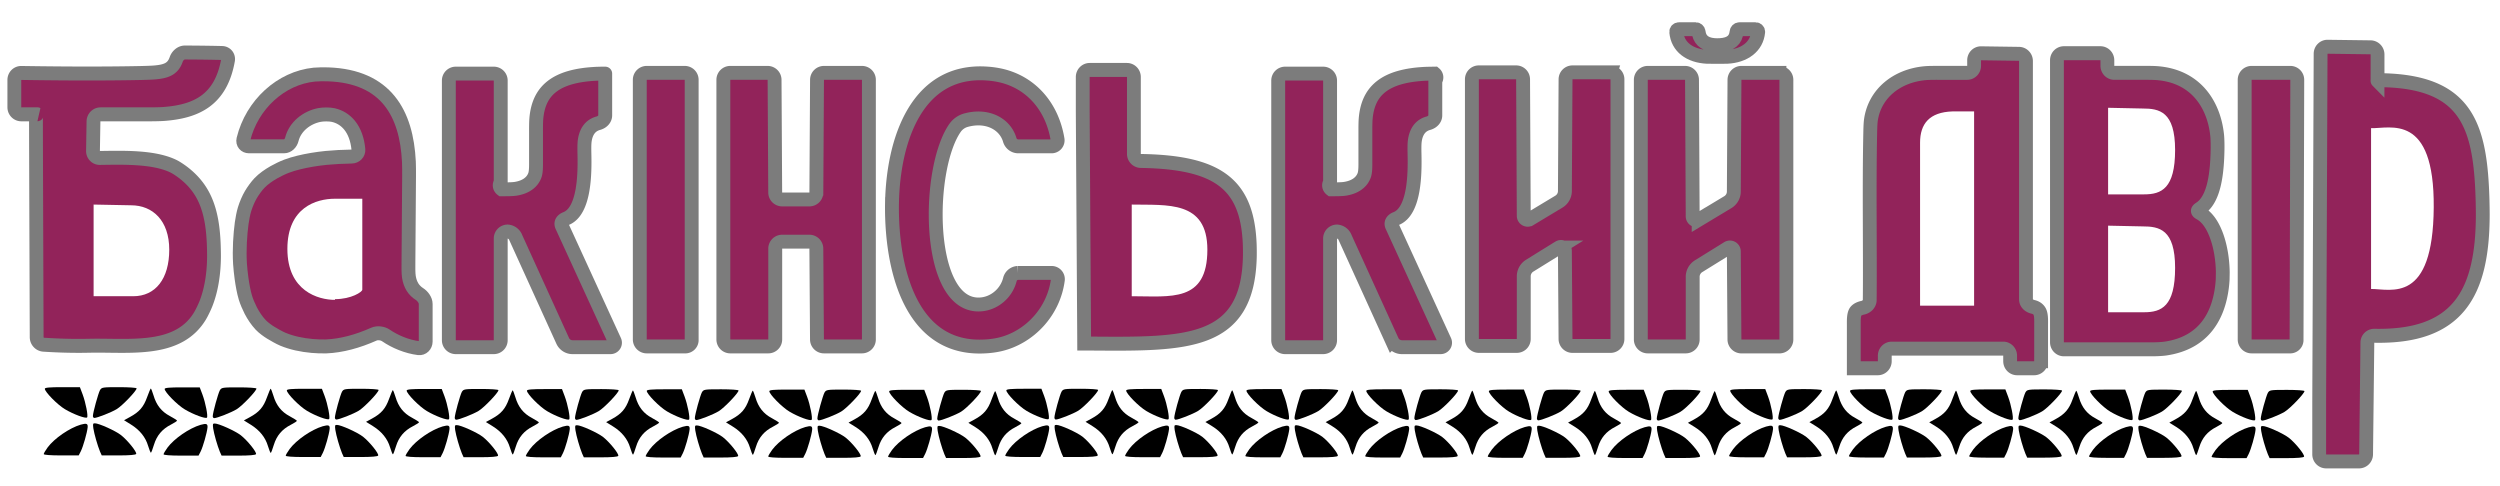 <?xml version="1.0" encoding="UTF-8" standalone="no"?>
<!-- Generated by IcoMoon.io -->

<svg
   version="1.1"
   width="180"
   height="35"
   viewBox="0 0 180 35"
   id="svg3470"
   sodipodi:docname="bakinsky-dvir-logo.svg"
   inkscape:version="1.1.1 (c3084ef, 2021-09-22)"
   inkscape:export-filename="/Users/macbookair/Documents/BalkoVV/proj/BakuYard/src/images/bakinsky-dvir-logo.png"
   inkscape:export-xdpi="96"
   inkscape:export-ydpi="96"
   xmlns:inkscape="http://www.inkscape.org/namespaces/inkscape"
   xmlns:sodipodi="http://sodipodi.sourceforge.net/DTD/sodipodi-0.dtd"
   xmlns="http://www.w3.org/2000/svg"
   xmlns:svg="http://www.w3.org/2000/svg"
   xmlns:rdf="http://www.w3.org/1999/02/22-rdf-syntax-ns#"
   xmlns:cc="http://creativecommons.org/ns#"
   xmlns:dc="http://purl.org/dc/elements/1.1/">
  <defs
     id="defs3474">
    <inkscape:path-effect
       effect="fillet_chamfer"
       id="path-effect6321"
       is_visible="true"
       lpeversion="1"
       satellites_param="F,0,0,1,0,0.5,0,1 @ F,0,0,1,0,0.5,0,1 @ F,0,0,1,0,0.5,0,1 @ F,0,0,1,0,0.5,0,1 @ F,0,0,1,0,0.5,0,1 @ F,0,0,1,0,0.5,0,1 @ F,0,0,1,0,0.5,0,1 @ F,0,0,1,0,0.5,0,1 @ F,0,0,1,0,0.5,0,1 @ F,0,0,1,0,0.5,0,1 @ F,0,0,1,0,0.5,0,1 @ F,0,0,1,0,0.5,0,1"
       unit="px"
       method="auto"
       mode="F"
       radius="0.5"
       chamfer_steps="1"
       flexible="false"
       use_knot_distance="true"
       apply_no_radius="true"
       apply_with_radius="true"
       only_selected="false"
       hide_knots="false" />
    <inkscape:path-effect
       effect="fillet_chamfer"
       id="path-effect5274"
       is_visible="true"
       lpeversion="1"
       satellites_param="F,0,0,1,0,0.2,0,1 @ F,0,0,1,0,0.2,0,1 @ F,0,0,1,0,0.2,0,1 @ F,0,0,1,0,0.2,0,1 @ F,0,0,1,0,0.2,0,1 @ F,0,0,1,0,0.2,0,1 @ F,0,0,1,0,0.2,0,1"
       unit="px"
       method="auto"
       mode="F"
       radius="0.2"
       chamfer_steps="1"
       flexible="false"
       use_knot_distance="true"
       apply_no_radius="true"
       apply_with_radius="true"
       only_selected="false"
       hide_knots="false" />
    <inkscape:path-effect
       effect="fillet_chamfer"
       id="path-effect5135"
       is_visible="true"
       lpeversion="1"
       satellites_param="F,0,0,1,0,0.5,0,1 @ F,0,0,1,0,0.5,0,1 @ F,0,0,1,0,0.5,0,1 @ F,0,0,1,0,0.5,0,1 @ F,0,0,1,0,0.5,0,1 @ F,0,0,1,0,0.5,0,1 @ F,0,0,1,0,0.5,0,1 @ F,0,0,1,0,0.5,0,1 @ F,0,0,1,0,0.5,0,1 @ F,0,0,1,0,0.5,0,1 @ F,0,0,1,0,0.5,0,1 @ F,0,0,1,0,0.5,0,1 @ F,0,0,1,0,0.5,0,1 @ F,0,0,1,0,0.5,0,1 @ F,0,0,1,0,0.5,0,1"
       unit="px"
       method="auto"
       mode="F"
       radius="0.5"
       chamfer_steps="1"
       flexible="false"
       use_knot_distance="true"
       apply_no_radius="true"
       apply_with_radius="true"
       only_selected="false"
       hide_knots="false" />
    <inkscape:path-effect
       effect="fillet_chamfer"
       id="path-effect5133"
       is_visible="true"
       lpeversion="1"
       satellites_param="F,0,0,1,0,0.5,0,1 @ F,0,0,1,0,0.5,0,1 @ F,0,0,1,0,0.5,0,1 @ F,0,0,1,0,0.5,0,1 @ F,0,0,1,0,0.5,0,1 @ F,0,0,1,0,0.5,0,1 @ F,0,0,1,0,0.5,0,1 @ F,0,0,1,0,0.5,0,1 @ F,0,0,1,0,0.5,0,1 @ F,0,0,1,0,0.5,0,1 @ F,0,0,1,0,0.5,0,1 @ F,0,0,1,0,0.5,0,1 @ F,0,0,1,0,0.5,0,1 @ F,0,0,1,0,0.5,0,1 @ F,0,0,1,0,0.5,0,1 @ F,0,0,1,0,0.5,0,1 @ F,0,0,1,0,0.5,0,1 @ F,0,0,1,0,0.5,0,1 @ F,0,0,1,0,0.5,0,1"
       unit="px"
       method="auto"
       mode="F"
       radius="0.5"
       chamfer_steps="1"
       flexible="false"
       use_knot_distance="true"
       apply_no_radius="true"
       apply_with_radius="true"
       only_selected="false"
       hide_knots="false" />
    <inkscape:path-effect
       effect="fillet_chamfer"
       id="path-effect4976"
       is_visible="true"
       lpeversion="1"
       satellites_param="F,0,0,1,0,0.5,0,1 @ F,0,0,1,0,0.5,0,1 @ F,0,0,1,0,0.5,0,1 @ F,0,0,1,0,0.5,0,1 @ F,0,0,1,0,0.5,0,1 @ F,0,0,1,0,0.5,0,1 @ F,0,0,1,0,0.5,0,1 @ F,0,0,1,0,0.5,0,1 @ F,0,0,1,0,0.5,0,1 @ F,0,0,1,0,0.5,0,1 @ F,0,0,1,0,0.5,0,1 @ F,0,0,1,0,0.5,0,1 @ F,0,0,1,0,0.5,0,1 @ F,0,0,1,0,0.5,0,1 @ F,0,0,1,0,0.5,0,1 @ F,0,0,1,0,0.5,0,1 @ F,0,0,1,0,0,0,1"
       unit="px"
       method="auto"
       mode="F"
       radius="0.5"
       chamfer_steps="1"
       flexible="false"
       use_knot_distance="true"
       apply_no_radius="true"
       apply_with_radius="true"
       only_selected="true"
       hide_knots="false" />
    <inkscape:path-effect
       effect="fillet_chamfer"
       id="path-effect4974"
       is_visible="true"
       lpeversion="1"
       satellites_param="F,0,0,1,0,0.5,0,1 @ F,0,0,1,0,0.5,0,1 @ F,0,0,1,0,0.5,0,1 @ F,0,0,1,0,0.5,0,1 @ F,0,0,1,0,0.5,0,1"
       unit="px"
       method="auto"
       mode="F"
       radius="0.5"
       chamfer_steps="1"
       flexible="false"
       use_knot_distance="true"
       apply_no_radius="true"
       apply_with_radius="true"
       only_selected="false"
       hide_knots="false" />
    <inkscape:path-effect
       effect="fillet_chamfer"
       id="path-effect4861"
       is_visible="true"
       lpeversion="1"
       satellites_param="F,0,0,1,1,0.5,0,1 @ F,0,0,1,1,0.5,0,1 @ F,0,0,1,1,0.5,0,1 @ F,0,0,1,1,0.5,0,1 @ F,0,0,1,1,0.5,0,1 @ F,0,0,1,1,0.5,0,1 @ F,0,0,1,1,0.5,0,1 @ F,0,0,1,1,0.5,0,1 @ F,0,0,1,1,0.5,0,1"
       unit="px"
       method="arc"
       mode="F"
       radius="0.5"
       chamfer_steps="1"
       flexible="false"
       use_knot_distance="true"
       apply_no_radius="true"
       apply_with_radius="true"
       only_selected="true"
       hide_knots="true" />
    <inkscape:path-effect
       effect="fillet_chamfer"
       id="path-effect4859"
       is_visible="true"
       lpeversion="1"
       satellites_param="F,0,0,1,0,0.5,0,1 @ F,0,0,1,0,0.5,0,1 @ F,0,0,1,0,0.5,0,1 @ F,0,0,1,0,0.5,0,1 @ F,0,0,1,0,0.5,0,1 @ F,0,0,1,0,0.5,0,1 @ F,0,0,1,0,0.5,0,1"
       unit="px"
       method="auto"
       mode="F"
       radius="0.5"
       chamfer_steps="1"
       flexible="false"
       use_knot_distance="true"
       apply_no_radius="true"
       apply_with_radius="true"
       only_selected="false"
       hide_knots="false" />
    <inkscape:path-effect
       effect="fillet_chamfer"
       id="path-effect4857"
       is_visible="true"
       lpeversion="1"
       satellites_param="F,0,0,1,0,0.5,0,1 @ F,0,0,1,0,0.5,0,1 @ F,0,0,1,0,0.5,0,1 @ F,0,0,1,0,0.5,0,1 @ F,0,0,1,0,0.5,0,1 @ F,0,0,1,0,0.5,0,1 @ F,0,0,1,0,0.5,0,1 @ F,0,0,1,0,0.5,0,1 @ F,0,0,1,0,0.5,0,1 @ F,0,0,1,0,0.5,0,1 @ F,0,0,1,0,0.5,0,1 @ F,0,0,1,0,0.5,0,1 @ F,0,0,1,0,0.5,0,1 @ F,0,0,1,0,0.5,0,1 @ F,0,0,1,0,0.5,0,1 @ F,0,0,1,0,0.5,0,1 @ F,0,0,1,0,0.5,0,1"
       unit="px"
       method="auto"
       mode="F"
       radius="0.5"
       chamfer_steps="1"
       flexible="false"
       use_knot_distance="true"
       apply_no_radius="true"
       apply_with_radius="true"
       only_selected="false"
       hide_knots="false" />
    <inkscape:path-effect
       effect="fillet_chamfer"
       id="path-effect4855"
       is_visible="true"
       lpeversion="1"
       satellites_param="F,0,0,1,0,0.5,0,1 @ F,0,0,1,0,0.5,0,1 @ F,0,0,1,0,0.5,0,1 @ F,0,0,1,0,0.5,0,1 @ F,0,0,1,0,0.5,0,1"
       unit="px"
       method="auto"
       mode="F"
       radius="0.5"
       chamfer_steps="1"
       flexible="false"
       use_knot_distance="true"
       apply_no_radius="true"
       apply_with_radius="true"
       only_selected="false"
       hide_knots="false" />
    <inkscape:path-effect
       effect="fillet_chamfer"
       id="path-effect4853"
       is_visible="true"
       lpeversion="1"
       satellites_param="F,0,0,1,0,0.5,0,1 @ F,0,0,1,0,0.5,0,1 @ F,0,0,1,0,0.5,0,1 @ F,0,0,1,0,0.5,0,1 @ F,0,0,1,0,0.5,0,1 @ F,0,0,1,0,0.5,0,1 @ F,0,0,1,0,0.5,0,1 @ F,0,0,1,0,0.5,0,1 @ F,0,0,1,0,0.5,0,1 @ F,0,0,1,0,0.5,0,1 @ F,0,0,1,0,0.5,0,1 @ F,0,0,1,0,0.5,0,1"
       unit="px"
       method="auto"
       mode="F"
       radius="0.5"
       chamfer_steps="1"
       flexible="false"
       use_knot_distance="true"
       apply_no_radius="true"
       apply_with_radius="true"
       only_selected="false"
       hide_knots="false" />
    <inkscape:path-effect
       effect="fillet_chamfer"
       id="path-effect4771"
       is_visible="true"
       lpeversion="1"
       satellites_param="F,0,0,1,0,0.5,0,1 @ F,0,0,1,0,0.5,0,1 @ F,0,0,1,0,0.5,0,1 @ F,0,0,1,0,0.5,0,1 @ F,0,0,1,0,0.5,0,1 @ F,0,0,1,0,0.5,0,1 @ F,0,0,1,0,0.5,0,1 @ F,0,0,1,0,0.5,0,1 @ F,0,0,1,0,0.5,0,1 @ F,0,0,1,0,0.5,0,1 @ F,0,0,1,0,0.5,0,1 @ F,0,0,1,0,0.5,0,1 @ F,0,0,1,0,0.5,0,1 @ F,0,0,1,0,0.5,0,1 @ F,0,0,1,0,0.5,0,1 @ F,0,0,1,0,0.5,0,1"
       unit="px"
       method="auto"
       mode="F"
       radius="0.5"
       chamfer_steps="1"
       flexible="false"
       use_knot_distance="true"
       apply_no_radius="true"
       apply_with_radius="true"
       only_selected="false"
       hide_knots="false" />
    <inkscape:path-effect
       effect="fillet_chamfer"
       id="path-effect4769"
       is_visible="true"
       lpeversion="1"
       satellites_param="F,0,0,1,0,0.5,0,1 @ F,0,0,1,0,0.5,0,1 @ F,0,0,1,0,0.5,0,1 @ F,0,0,1,0,0.5,0,1 @ F,0,0,1,0,0.5,0,1 @ F,0,0,1,0,0.5,0,1 @ F,0,0,1,0,0.5,0,1 @ F,0,0,1,0,0.5,0,1 @ F,0,0,1,0,0.5,0,1 @ F,0,0,1,0,0.5,0,1"
       unit="px"
       method="auto"
       mode="F"
       radius="0.5"
       chamfer_steps="1"
       flexible="false"
       use_knot_distance="true"
       apply_no_radius="true"
       apply_with_radius="true"
       only_selected="false"
       hide_knots="false" />
    <inkscape:path-effect
       effect="fillet_chamfer"
       id="path-effect4767"
       is_visible="true"
       lpeversion="1"
       satellites_param="F,0,0,1,0,0.5,0,1 @ F,0,0,1,0,0.5,0,1 @ F,0,0,1,0,0.5,0,1 @ F,0,0,1,0,0.5,0,1 @ F,0,0,1,0,0.5,0,1"
       unit="px"
       method="auto"
       mode="F"
       radius="0.5"
       chamfer_steps="1"
       flexible="false"
       use_knot_distance="true"
       apply_no_radius="true"
       apply_with_radius="true"
       only_selected="false"
       hide_knots="false" />
    <inkscape:path-effect
       effect="fillet_chamfer"
       id="path-effect4689"
       is_visible="true"
       lpeversion="1"
       satellites_param="F,0,0,1,0,0.5,0,1 @ F,0,0,1,0,0.5,0,1 @ F,0,0,1,0,0.5,0,1 @ F,0,0,1,0,0.5,0,1 @ F,0,0,1,0,0.5,0,1 @ F,0,0,1,0,0.5,0,1 @ F,0,0,1,0,0.5,0,1 @ F,0,0,1,0,0.5,0,1 @ F,0,0,1,0,0.5,0,1"
       unit="px"
       method="auto"
       mode="F"
       radius="0.5"
       chamfer_steps="1"
       flexible="false"
       use_knot_distance="true"
       apply_no_radius="true"
       apply_with_radius="true"
       only_selected="false"
       hide_knots="false" />
    <inkscape:path-effect
       effect="fillet_chamfer"
       id="path-effect4687"
       is_visible="true"
       lpeversion="1"
       satellites_param="F,0,0,1,0,0.5,0,1 @ F,0,0,1,0,0.5,0,1 @ F,0,0,1,0,0.5,0,1 @ F,0,0,1,0,0.5,0,1 @ F,0,0,1,0,0.5,0,1 @ F,0,0,1,0,0.5,0,1 @ F,0,0,1,0,0.5,0,1 @ F,0,0,1,0,0.5,0,1 @ F,0,0,1,0,0.5,0,1 @ F,0,0,1,0,0.5,0,1 @ F,0,0,1,0,0.5,0,1 @ F,0,0,1,0,0.5,0,1"
       unit="px"
       method="auto"
       mode="F"
       radius="0.5"
       chamfer_steps="1"
       flexible="false"
       use_knot_distance="true"
       apply_no_radius="true"
       apply_with_radius="true"
       only_selected="false"
       hide_knots="false" />
    <inkscape:path-effect
       effect="powerclip"
       id="path-effect4261"
       is_visible="true"
       lpeversion="1"
       inverse="true"
       flatten="false"
       hide_clip="false"
       message="Використовувати почергове правило заповнення на панелі &lt;b&gt;Заповнення та штрих&lt;/b&gt;, якщо немає спрощення результату після перетворення обрізання на контури." />
    <inkscape:path-effect
       effect="powerclip"
       id="path-effect4253"
       is_visible="true"
       lpeversion="1"
       inverse="true"
       flatten="false"
       hide_clip="false"
       message="Використовувати почергове правило заповнення на панелі &lt;b&gt;Заповнення та штрих&lt;/b&gt;, якщо немає спрощення результату після перетворення обрізання на контури." />
    <inkscape:path-effect
       effect="powerclip"
       id="path-effect4213"
       is_visible="true"
       lpeversion="1"
       inverse="true"
       flatten="false"
       hide_clip="false"
       message="Використовувати почергове правило заповнення на панелі &lt;b&gt;Заповнення та штрих&lt;/b&gt;, якщо немає спрощення результату після перетворення обрізання на контури." />
    <inkscape:path-effect
       effect="powerclip"
       id="path-effect4205"
       is_visible="true"
       lpeversion="1"
       inverse="true"
       flatten="false"
       hide_clip="false"
       message="Використовувати почергове правило заповнення на панелі &lt;b&gt;Заповнення та штрих&lt;/b&gt;, якщо немає спрощення результату після перетворення обрізання на контури." />
    <inkscape:path-effect
       effect="powerclip"
       id="path-effect4197"
       is_visible="true"
       lpeversion="1"
       inverse="true"
       flatten="false"
       hide_clip="false"
       message="Використовувати почергове правило заповнення на панелі &lt;b&gt;Заповнення та штрих&lt;/b&gt;, якщо немає спрощення результату після перетворення обрізання на контури." />
    <inkscape:path-effect
       effect="powerclip"
       id="path-effect4189"
       is_visible="true"
       lpeversion="1"
       inverse="true"
       flatten="false"
       hide_clip="false"
       message="Використовувати почергове правило заповнення на панелі &lt;b&gt;Заповнення та штрих&lt;/b&gt;, якщо немає спрощення результату після перетворення обрізання на контури." />
    <filter
       inkscape:label="Fast Crop"
       inkscape:auto-region="false"
       inkscape:menu="Fill and Transparency"
       inkscape:menu-tooltip="Does not filter but adds a filter region"
       style="color-interpolation-filters:sRGB"
       id="filter4080">
      <feColorMatrix
         type="saturate"
         values="1"
         id="feColorMatrix4078" />
    </filter>
    <clipPath
       clipPathUnits="userSpaceOnUse"
       id="clipPath4185">
      <path
         stroke="#7c7c7c80"
         strokeWidth="1"
         fill="#000000"
         d="m 24,19.303 c -1.187,0 -3.406,-0.619 -3.406,-3.613 0,-2.942 2.065,-3.561 3.406,-3.561 h 1.961 v 6.452 c 0,0.155 -0.774,0.671 -1.961,0.671 z"
         id="path4187"
         style="display:none;filter:url(#filter4080)"
         clip-path="none" />
      <path
         id="lpe_path-effect4189"
         style="filter:url(#filter4080)"
         class="powerclip"
         d="M 12.176,-1.7 H 35.503 V 27.76 H 12.176 Z M 24,19.303 v -0.051 c 1.187,0 1.961,-0.516 1.961,-0.671 V 12.129 H 24 c -1.341,0 -3.406,0.619 -3.406,3.561 0,2.994 2.219,3.613 3.406,3.613 z" />
    </clipPath>
    <clipPath
       clipPathUnits="userSpaceOnUse"
       id="clipPath4193">
      <path
         stroke="#7c7c7c80"
         strokeWidth="1"
         fill="#000000"
         d="m 6.71,19.045 c 1.032,0 1.239,0 2.839,0 1.6,0 2.581,-1.239 2.581,-3.303 0,-2.065 -1.187,-3.148 -2.735,-3.148 L 6.711,12.542 v 6.503 z"
         id="path4195"
         style="display:none" />
      <path
         id="lpe_path-effect4197"
         class="powerclip"
         d="M -3.968,-3.245 H 21.413 V 27.566 H -3.968 Z M 6.71,19.045 c 1.032,0 1.239,0 2.839,0 1.6,0 2.581,-1.239 2.581,-3.303 0,-2.065 -1.187,-3.148 -2.735,-3.148 L 6.711,12.542 v 6.503 z" />
    </clipPath>
    <clipPath
       clipPathUnits="userSpaceOnUse"
       id="clipPath4201">
      <path
         stroke="#7c7c7c80"
         strokeWidth="1"
         fill="#000000"
         d="m 81.084,19.045 c 2.787,0 5.419,0.465 5.419,-3.303 0,-3.51 -2.89,-3.148 -5.419,-3.2 z"
         id="path4203"
         style="display:none" />
      <path
         id="lpe_path-effect4205"
         class="powerclip"
         d="M 72.574,-2.007 H 94.549 V 27.412 H 72.574 Z m 8.51,21.052 c 2.787,0 5.419,0.465 5.419,-3.303 0,-3.51 -2.89,-3.148 -5.419,-3.2 z" />
    </clipPath>
    <clipPath
       clipPathUnits="userSpaceOnUse"
       id="clipPath4209">
      <path
         stroke="#7c7c7c80"
         strokeWidth="1"
         fill="#000000"
         d="m 131.561,8.206 v 11.51 c 2.581,0 3.871,0 3.871,0 V 5.935 c -0.619,0 -1.135,0 -1.548,0 -1.652,0.052 -2.323,0.877 -2.323,2.219 z"
         id="path4211"
         style="display:none" />
      <path
         id="lpe_path-effect4213"
         class="powerclip"
         d="m 121.813,-3.194 h 23.42 v 32.349 h -23.42 z m 9.748,11.4 v 11.51 c 2.581,0 3.871,0 3.871,0 V 5.935 c -0.619,0 -1.135,0 -1.548,0 -1.652,0.052 -2.323,0.877 -2.323,2.219 z" />
    </clipPath>
    <clipPath
       clipPathUnits="userSpaceOnUse"
       id="clipPath4245">
      <g
         id="g4251"
         style="display:none">
        <path
           stroke="#7c7c7c80"
           strokeWidth="1"
           fill="#000000"
           d="m 144.981,11.819 c 0.826,0 1.394,0 2.632,0 1.238,0 2.219,-0.413 2.219,-3.148 0,-2.735 -1.135,-2.942 -2.323,-2.942 l -2.477,-0.052 v 6.142 z"
           id="path4247" />
        <path
           stroke="#7c7c7c80"
           strokeWidth="1"
           fill="#000000"
           d="m 144.981,20.181 c 0.826,0 1.394,0 2.632,0 1.238,0 2.219,-0.413 2.219,-3.148 0,-2.735 -1.135,-2.942 -2.323,-2.942 l -2.477,-0.052 v 6.142 z"
           id="path4249" />
      </g>
      <path
         id="lpe_path-effect4253"
         class="powerclip"
         d="m 136.367,-3.195 h 21.882 V 27.811 H 136.367 Z m 8.614,15.014 c 0.826,0 1.394,0 2.632,0 1.238,0 2.219,-0.413 2.219,-3.148 0,-2.735 -1.135,-2.942 -2.323,-2.942 l -2.477,-0.052 v 6.142 z m 0,8.362 c 0.826,0 1.394,0 2.632,0 1.238,0 2.219,-0.413 2.219,-3.148 0,-2.735 -1.135,-2.942 -2.323,-2.942 l -2.477,-0.052 v 6.142 z" />
    </clipPath>
    <clipPath
       clipPathUnits="userSpaceOnUse"
       id="clipPath4257">
      <path
         stroke="#7c7c7c80"
         strokeWidth="1"
         fill="#000000"
         d="m 163.871,18.529 c 1.445,0 4.439,1.084 4.49,-5.781 0.052,-6.761 -3.148,-5.574 -4.49,-5.626 v 11.406 z"
         id="path4259"
         style="display:none" />
      <path
         id="lpe_path-effect4261"
         class="powerclip"
         d="m 155.155,-3.658 h 21.72 v 39.42 H 155.155 Z m 8.716,22.187 c 1.445,0 4.439,1.084 4.49,-5.781 0.052,-6.761 -3.148,-5.574 -4.49,-5.626 v 11.406 z" />
    </clipPath>
  </defs>
  <sodipodi:namedview
     id="namedview3472"
     pagecolor="#ffffff"
     bordercolor="#666666"
     borderopacity="1.0"
     inkscape:pageshadow="2"
     inkscape:pageopacity="0.0"
     inkscape:pagecheckerboard="0"
     showgrid="false"
     inkscape:snap-text-baseline="true"
     inkscape:zoom="2.1783072"
     inkscape:cx="250.42382"
     inkscape:cy="64.040555"
     inkscape:window-width="1440"
     inkscape:window-height="847"
     inkscape:window-x="0"
     inkscape:window-y="25"
     inkscape:window-maximized="0"
     inkscape:current-layer="svg3470"
     width="174px" />
  <title
     id="title3419">yardBakuLogo</title>
  <linearGradient
     id="gradient1"
     x1="0"
     y1="0"
     x2="0"
     y2="1">
    <stop
       offset="0%"
       style="stop-color: #1b1400; stop-opacity: .5"
       id="stop3421" />
    <stop
       offset="100%"
       style="stop-color: #7b7a7a; stop-opacity: .1"
       id="stop3423" />
    <!-- <stop offset="0%" style="stop-color: #ab080875; stop-opacity: .3" />
   <stop offset="100%" style="stop-color: #ab080875; stop-opacity: .9" /> -->
  </linearGradient>
  <!-- <path fill="url(#gradient1)" d="M126.813 24.155v-3.613c0-0.619 0.619-0.723 1.135-0.723 0.052-3.458-0.052-8.723 0.052-12.8 0.052-2.271 1.961-3.819 4.439-3.819h2.994v-1.394c0.103 0 3.665 0.052 3.716 0.052v17.91c0.206 0 1.084-0.103 1.084 0.826v3.561h-2.219v-1.394h-8.981v1.394h-2.219z"></path>
<path fill="black" d="M131.561 8.206v11.51c2.581 0 3.871 0 3.871 0v-13.781c-0.619 0-1.135 0-1.548 0-1.652 0.052-2.323 0.877-2.323 2.219z"></path>
<path fill="url(#gradient1)" d="M153.239 17.858c0.103-2.116-0.619-4.645-2.065-4.852 1.548-0.361 1.703-2.942 1.703-4.852-0.052-2.323-1.342-4.955-4.852-4.955h-3.045v-1.394c-0.103 0-3.51 0-3.613 0v21.006h7.277c3.458-0.258 4.439-2.684 4.594-4.903z"></path>
<path fill="black" d="M144.981 11.819c0.826 0 1.394 0 2.632 0s2.219-0.413 2.219-3.148c0-2.735-1.135-2.942-2.323-2.942l-2.477-0.052v6.142z"></path>
<path fill="url(#gradient1)" d="M164.335 3.768v-2.374c-0.103 0-4.026-0.052-4.077-0.052l-0.103 25.239v4.181h3.355l0.103-8.929c6.503 0.31 8.361-2.942 8.258-9.084-0.103-5.729-0.981-9.032-7.587-9.032z"></path>
<path fill="black" d="M163.871 18.529c1.445 0 4.439 1.084 4.49-5.781 0.052-6.761-3.148-5.574-4.49-5.626v11.406z"></path>
<path fill="url(#gradient1)" d="M30.4 22.606c-1.652 0-2.219-0.258-3.148-1.084-1.497 0.723-2.994 1.135-4.387 1.084-1.135-0.052-2.168-0.258-3.045-0.723-0.258-0.155-0.516-0.31-0.774-0.465-0.568-0.465-0.981-1.084-1.29-1.806-0.258-0.568-0.413-1.445-0.516-2.374-0.155-1.394 0-2.994 0.155-3.871 0.155-0.723 0.465-1.445 0.877-1.961 0.413-0.619 1.084-1.032 1.806-1.394 0.774-0.361 1.703-0.568 2.787-0.723 0.826-0.103 1.806-0.155 2.839-0.155 0-2.116-1.135-2.994-2.323-2.994-1.239 0-2.529 0.929-2.529 2.271 0 0-3.51 0-3.51 0 0.465-2.89 2.942-5.11 5.677-5.11 4.748-0.052 6.245 2.89 6.297 6.71l-0.052 7.174c0 1.084 0.465 1.652 1.239 1.91 0 1.342 0 2.529 0 3.665z"></path>
<path fill="url(#gradient1)" d="M62.245 3.2h-3.716l-0.052 8.981h-2.942l-0.052-8.981h-3.665v19.406h3.716v-7.432h2.942l0.052 7.432h3.716z"></path>
<path fill="url(#gradient1)" d="M43.355 3.252c-3.819 0-4.955 1.394-4.955 3.716 0 0.929 0 2.065 0 2.994 0 0.981-0.826 1.497-1.961 1.497h-0.568v-8.206h-3.716v19.406h3.716v-8.206h0.877l3.768 8.206h3.716l-4.181-9.032c2.116 0 1.806-4.232 1.806-5.161 0-1.032 0.413-1.755 1.497-1.755v-3.458z"></path>
<path fill="url(#gradient1)" d="M49.548 22.194v-18.994h-3.716v19.406h3.716z"></path>
<path fill="black" d="M24 19.303c-1.187 0-3.406-0.619-3.406-3.613 0-2.942 2.065-3.561 3.406-3.561h1.961v6.452c0 0.155-0.774 0.671-1.961 0.671z"></path>
<path fill="url(#gradient1)" d="M102.761 3.252c-3.819 0-4.955 1.394-4.955 3.716 0 0.929 0 2.065 0 2.994 0 0.981-0.826 1.497-1.961 1.497h-0.568v-8.206h-3.716v19.406h3.716v-8.206h0.877l3.768 8.206h3.768l-4.181-9.032c2.116 0 1.806-4.232 1.806-5.161 0-1.032 0.413-1.755 1.497-1.755v-3.458z"></path>
<path fill="url(#gradient1)" d="M108.955 22.194v-18.994h-3.716v19.406h3.716z"></path>
<path fill="url(#gradient1)" d="M121.961 3.2h-3.716l-0.052 6.916-2.942 1.755-0.052-8.671h-3.665v19.406h3.716v-7.432l2.942-1.806 0.052 9.239h3.716z"></path>
<path fill="url(#gradient1)" d="M116.49 2.065c0.568 0 0.258 0 1.032 0 1.394 0 2.426-0.723 2.426-1.961h-1.548c0 0.723-0.361 1.135-1.394 1.135-1.084 0-1.342-0.568-1.342-1.135-0.465 0-0.929 0-1.6 0 0 1.239 0.981 1.961 2.426 1.961z"></path>
<path fill="black" d="M6.4 19.716c1.239 0 1.445 0 3.303 0 1.91 0 2.994-1.29 2.994-3.458s-1.342-3.252-3.2-3.303l-3.097-0.052v6.761z"></path>
<path fill="url(#gradient1)" d="M2.684 6.142c-0.774 0-1.652 0-1.652 0s0-2.89 0-2.942c0.361 0 5.316 0.103 9.497 0 1.445-0.052 2.013-0.206 2.219-1.445 2.426 0 3.665 0.052 3.665 0.052-0.413 3.458-2.477 4.232-5.161 4.335h-4.542l-0.052 3.097c1.806 0 4.697-0.206 6.194 0.826 1.703 1.187 2.426 2.684 2.477 5.677 0.052 1.652-0.206 3.148-0.774 4.284-1.445 3.045-5.058 2.477-8.103 2.529-1.961 0.052-3.665-0.103-3.819-0.103 0-0.413-0.052-14.71-0.052-16.361z"></path>
<path fill="black" d="M6.71 19.045c1.032 0 1.239 0 2.839 0s2.581-1.239 2.581-3.303c0-2.065-1.187-3.148-2.735-3.148l-2.684-0.052v6.503z"></path>
<path fill="url(#gradient1)" d="M72.413 8.413h3.406c-0.258-2.735-2.013-4.748-4.594-5.11-5.626-0.774-7.381 4.903-7.329 9.703 0.052 4.697 1.652 10.271 7.226 9.548 2.477-0.31 4.594-2.477 4.697-5.161h-3.406c-0.052 1.135-0.929 2.065-2.013 2.219-4.284 0.568-4.077-10.581-1.652-12.903 1.394-1.394 3.613-0.206 3.665 1.652z"></path>
<path fill="url(#gradient1)" d="M77.677 22.4l-0.103-16.413v-2.994h3.665v6.452c6.142 0 8.258 1.652 8.31 6.348 0.052 6.865-4.542 6.658-11.871 6.606z"></path>
<path fill="black" d="M81.084 19.045c2.787 0 5.419 0.465 5.419-3.303 0-3.51-2.89-3.148-5.419-3.2v6.503z"></path>
<path fill="black" d="M144.981 20.181c0.826 0 1.394 0 2.632 0s2.219-0.413 2.219-3.148c0-2.735-1.135-2.942-2.323-2.942l-2.477-0.052v6.142z"></path>
<path fill="url(#gradient1)" d="M158.503 22.194l0.052-18.994h-3.768v19.406h3.716z"></path> -->
  <!-- 
<path stroke="#5a0101c9" strokeWidth="1" fill="#3e0101c9" d="M126.813 24.155v-3.613c0-0.619 0.619-0.723 1.135-0.723 0.052-3.458-0.052-8.723 0.052-12.8 0.052-2.271 1.961-3.819 4.439-3.819h2.994v-1.394c0.103 0 3.665 0.052 3.716 0.052v17.91c0.206 0 1.084-0.103 1.084 0.826v3.561h-2.219v-1.394h-8.981v1.394h-2.219z"></path>
<path stroke="#5a0101c9" strokeWidth="1" fill="black" d="M131.561 8.206v11.51c2.581 0 3.871 0 3.871 0v-13.781c-0.619 0-1.135 0-1.548 0-1.652 0.052-2.323 0.877-2.323 2.219z"></path>
<path stroke="#5a0101c9" strokeWidth="1" fill="#3e0101c9" d="M153.239 17.858c0.103-2.116-0.619-4.645-2.065-4.852 1.548-0.361 1.703-2.942 1.703-4.852-0.052-2.323-1.342-4.955-4.852-4.955h-3.045v-1.394c-0.103 0-3.51 0-3.613 0v21.006h7.277c3.458-0.258 4.439-2.684 4.594-4.903z"></path>
<path stroke="#5a0101c9" strokeWidth="1" fill="black" d="M144.981 11.819c0.826 0 1.394 0 2.632 0s2.219-0.413 2.219-3.148c0-2.735-1.135-2.942-2.323-2.942l-2.477-0.052v6.142z"></path>
<path stroke="#5a0101c9" strokeWidth="1" fill="#3e0101c9" d="M164.335 3.768v-2.374c-0.103 0-4.026-0.052-4.077-0.052l-0.103 25.239v4.181h3.355l0.103-8.929c6.503 0.31 8.361-2.942 8.258-9.084-0.103-5.729-0.981-9.032-7.587-9.032z"></path>
<path stroke="#5a0101c9" strokeWidth="1" fill="black" d="M163.871 18.529c1.445 0 4.439 1.084 4.49-5.781 0.052-6.761-3.148-5.574-4.49-5.626v11.406z"></path>
<path stroke="#5a0101c9" strokeWidth="1" fill="#3e0101c9" d="M30.4 22.606c-1.652 0-2.219-0.258-3.148-1.084-1.497 0.723-2.994 1.135-4.387 1.084-1.135-0.052-2.168-0.258-3.045-0.723-0.258-0.155-0.516-0.31-0.774-0.465-0.568-0.465-0.981-1.084-1.29-1.806-0.258-0.568-0.413-1.445-0.516-2.374-0.155-1.394 0-2.994 0.155-3.871 0.155-0.723 0.465-1.445 0.877-1.961 0.413-0.619 1.084-1.032 1.806-1.394 0.774-0.361 1.703-0.568 2.787-0.723 0.826-0.103 1.806-0.155 2.839-0.155 0-2.116-1.135-2.994-2.323-2.994-1.239 0-2.529 0.929-2.529 2.271 0 0-3.51 0-3.51 0 0.465-2.89 2.942-5.11 5.677-5.11 4.748-0.052 6.245 2.89 6.297 6.71l-0.052 7.174c0 1.084 0.465 1.652 1.239 1.91 0 1.342 0 2.529 0 3.665z"></path>
<path stroke="#5a0101c9" strokeWidth="1" fill="#3e0101c9" d="M62.245 3.2h-3.716l-0.052 8.981h-2.942l-0.052-8.981h-3.665v19.406h3.716v-7.432h2.942l0.052 7.432h3.716z"></path>
<path stroke="#5a0101c9" strokeWidth="1" fill="#3e0101c9" d="M43.355 3.252c-3.819 0-4.955 1.394-4.955 3.716 0 0.929 0 2.065 0 2.994 0 0.981-0.826 1.497-1.961 1.497h-0.568v-8.206h-3.716v19.406h3.716v-8.206h0.877l3.768 8.206h3.716l-4.181-9.032c2.116 0 1.806-4.232 1.806-5.161 0-1.032 0.413-1.755 1.497-1.755v-3.458z"></path>
<path stroke="#5a0101c9" strokeWidth="1" fill="#3e0101c9" d="M49.548 22.194v-18.994h-3.716v19.406h3.716z"></path>
<path stroke="#5a0101c9" strokeWidth="1" fill="black" d="M24 19.303c-1.187 0-3.406-0.619-3.406-3.613 0-2.942 2.065-3.561 3.406-3.561h1.961v6.452c0 0.155-0.774 0.671-1.961 0.671z"></path>
<path stroke="#5a0101c9" strokeWidth="1" fill="#3e0101c9" d="M102.761 3.252c-3.819 0-4.955 1.394-4.955 3.716 0 0.929 0 2.065 0 2.994 0 0.981-0.826 1.497-1.961 1.497h-0.568v-8.206h-3.716v19.406h3.716v-8.206h0.877l3.768 8.206h3.768l-4.181-9.032c2.116 0 1.806-4.232 1.806-5.161 0-1.032 0.413-1.755 1.497-1.755v-3.458z"></path>
<path stroke="#5a0101c9" strokeWidth="1" fill="#3e0101c9" d="M108.955 22.194v-18.994h-3.716v19.406h3.716z"></path>
<path stroke="#5a0101c9" strokeWidth="1" fill="#3e0101c9" d="M121.961 3.2h-3.716l-0.052 6.916-2.942 1.755-0.052-8.671h-3.665v19.406h3.716v-7.432l2.942-1.806 0.052 9.239h3.716z"></path>
<path stroke="#5a0101c9" strokeWidth="1" fill="#3e0101c9" d="M116.49 2.065c0.568 0 0.258 0 1.032 0 1.394 0 2.426-0.723 2.426-1.961h-1.548c0 0.723-0.361 1.135-1.394 1.135-1.084 0-1.342-0.568-1.342-1.135-0.465 0-0.929 0-1.6 0 0 1.239 0.981 1.961 2.426 1.961z"></path>
<path stroke="#5a0101c9" strokeWidth="1" fill="black" d="M6.4 19.716c1.239 0 1.445 0 3.303 0 1.91 0 2.994-1.29 2.994-3.458s-1.342-3.252-3.2-3.303l-3.097-0.052v6.761z"></path>
<path stroke="#5a0101c9" strokeWidth="1" fill="#3e0101c9" d="M2.684 6.142c-0.774 0-1.652 0-1.652 0s0-2.89 0-2.942c0.361 0 5.316 0.103 9.497 0 1.445-0.052 2.013-0.206 2.219-1.445 2.426 0 3.665 0.052 3.665 0.052-0.413 3.458-2.477 4.232-5.161 4.335h-4.542l-0.052 3.097c1.806 0 4.697-0.206 6.194 0.826 1.703 1.187 2.426 2.684 2.477 5.677 0.052 1.652-0.206 3.148-0.774 4.284-1.445 3.045-5.058 2.477-8.103 2.529-1.961 0.052-3.665-0.103-3.819-0.103 0-0.413-0.052-14.71-0.052-16.361z"></path>
<path stroke="#5a0101c9" strokeWidth="1" fill="black" d="M6.71 19.045c1.032 0 1.239 0 2.839 0s2.581-1.239 2.581-3.303c0-2.065-1.187-3.148-2.735-3.148l-2.684-0.052v6.503z"></path>
<path stroke="#5a0101c9" strokeWidth="1" fill="#3e0101c9" d="M72.413 8.413h3.406c-0.258-2.735-2.013-4.748-4.594-5.11-5.626-0.774-7.381 4.903-7.329 9.703 0.052 4.697 1.652 10.271 7.226 9.548 2.477-0.31 4.594-2.477 4.697-5.161h-3.406c-0.052 1.135-0.929 2.065-2.013 2.219-4.284 0.568-4.077-10.581-1.652-12.903 1.394-1.394 3.613-0.206 3.665 1.652z"></path>
<path stroke="#5a0101c9" strokeWidth="1" fill="#3e0101c9" d="M77.677 22.4l-0.103-16.413v-2.994h3.665v6.452c6.142 0 8.258 1.652 8.31 6.348 0.052 6.865-4.542 6.658-11.871 6.606z"></path>
<path stroke="#5a0101c9" strokeWidth="1" fill="black" d="M81.084 19.045c2.787 0 5.419 0.465 5.419-3.303 0-3.51-2.89-3.148-5.419-3.2v6.503z"></path>
<path stroke="#5a0101c9" strokeWidth="1" fill="black" d="M144.981 20.181c0.826 0 1.394 0 2.632 0s2.219-0.413 2.219-3.148c0-2.735-1.135-2.942-2.323-2.942l-2.477-0.052v6.142z"></path>
<path stroke="#5a0101c9" strokeWidth="1" fill="#3e0101c9" d="M158.503 22.194l0.052-18.994h-3.768v19.406h3.716z"></path>  -->
  <path
     stroke="#7c7c7c80"
     strokeWidth="1"
     fill="url(#gradient1)"
     d="m 126.813,23.655 v -2.613 c 0,-0.276 -0.018,-0.765 0.172,-0.955 0.117,-0.117 0.283,-0.186 0.466,-0.224 0.27,-0.057 0.501,-0.268 0.504,-0.544 0.035,-3.305 -0.046,-7.998 0.034,-11.801 0.006,-0.276 0.013,-0.724 0.054,-0.997 0.277,-1.849 1.846,-3.122 3.897,-3.3 C 132.215,3.198 132.663,3.2 132.939,3.2 h 1.994 a 0.5,0.5 135 0 0 0.5,-0.5 V 2.306 c 0,-0.276 0.224,-0.497 0.5,-0.494 0.712,0.01 2.006,0.029 2.716,0.039 0.276,0.004 0.5,0.231 0.5,0.507 v 16.91 c 0,0.276 0.229,0.468 0.498,0.529 0.178,0.04 0.359,0.128 0.472,0.317 0.14,0.234 0.114,0.704 0.114,0.98 v 2.561 a 0.5,0.5 135 0 1 -0.5,0.5 h -1.219 a 0.5,0.5 45 0 1 -0.5,-0.5 v -0.394 a 0.5,0.5 45 0 0 -0.5,-0.5 h -7.981 a 0.5,0.5 135 0 0 -0.5,0.5 v 0.394 a 0.5,0.5 135 0 1 -0.5,0.5 h -1.219 -0.501 z"
     id="path3426"
     style="fill:#92235a;stroke-width:0.99"
     clip-path="url(#clipPath4209)"
     inkscape:path-effect="#path-effect4213;#path-effect4771"
     inkscape:original-d="m 126.813,24.155 v -3.613 c 0,-0.619 0.619,-0.723 1.135,-0.723 C 128,16.361 127.896,11.096 128,7.019 128.052,4.748 129.961,3.2 132.439,3.2 h 2.994 V 1.806 c 0.103,0 3.665,0.052 3.716,0.052 v 17.91 c 0.206,0 1.084,-0.103 1.084,0.826 v 3.561 h -2.219 v -1.394 h -8.981 v 1.394 h -2.219 z"
     transform="matrix(1.005,0,0,1.015,6.026,1.998)" />
  <path
     stroke="#7c7c7c80"
     strokeWidth="1"
     fill="url(#gradient1)"
     d="m 153.248,17.358 c -0.02,-1.746 -0.572,-3.623 -1.603,-4.192 -0.24,-0.133 -0.243,-0.205 -0.013,-0.353 1.015,-0.653 1.212,-2.544 1.241,-4.159 0.005,-0.276 0.001,-0.724 -0.026,-0.999 -0.205,-2.07 -1.423,-4.217 -4.322,-4.437 C 148.249,3.197 147.801,3.199 147.525,3.199 h -2.045 a 0.5,0.5 45 0 1 -0.5,-0.5 l 0,-0.394 a 0.5,0.5 45 0 0 -0.5,-0.5 h -2.613 a 0.5,0.5 135 0 0 -0.5,0.5 v 20.006 a 0.5,0.5 45 0 0 0.5,0.5 h 6.277 c 0.276,0 0.724,-0.014 0.997,-0.054 2.817,-0.409 3.797,-2.392 4.048,-4.351 0.035,-0.274 0.049,-0.52 0.05,-0.548 z"
     id="path3430"
     style="fill:#92235a;stroke-width:0.99"
     clip-path="url(#clipPath4245)"
     inkscape:path-effect="#path-effect4253;#path-effect4769"
     inkscape:original-d="m 153.239,17.858 c 0.103,-2.116 -0.619,-4.645 -2.065,-4.852 1.548,-0.361 1.703,-2.942 1.703,-4.852 -0.052,-2.323 -1.342,-4.955 -4.852,-4.955 H 144.98 V 1.805 c -0.103,0 -3.51,0 -3.613,0 v 21.006 h 7.277 c 3.458,-0.258 4.439,-2.684 4.594,-4.903 z"
     transform="matrix(1.005,0,0,1.015,6.026,1.998)" />
  <path
     stroke="#7c7c7c80"
     strokeWidth="1"
     fill="url(#gradient1)"
     d="m 164.335,3.268 0,-1.374 c 0,-0.276 -0.224,-0.502 -0.5,-0.506 -0.785,-0.01 -2.293,-0.03 -3.077,-0.04 -0.276,-0.004 -0.501,0.218 -0.502,0.494 l -0.099,24.239 A 245.04,245.04 90.117 0 0 160.155,27.081 v 3.181 a 0.5,0.5 45 0 0 0.5,0.5 h 2.355 a 0.506,0.506 135.33 0 0 0.506,-0.5 l 0.091,-7.929 c 0.003,-0.276 0.229,-0.488 0.505,-0.483 5.927,0.118 7.756,-2.939 7.762,-8.601 3.2e-4,-0.276 -0.008,-0.724 -0.015,-1 -0.144,-5.277 -1.111,-8.365 -7.076,-8.526 -0.276,-0.007 -0.477,0.016 -0.449,0.044 z"
     id="path3434"
     style="fill:#92235a;stroke-width:0.99"
     clip-path="url(#clipPath4257)"
     inkscape:path-effect="#path-effect4261;#path-effect4689"
     inkscape:original-d="M 164.335,3.768 V 1.394 c -0.103,0 -4.026,-0.052 -4.077,-0.052 l -0.103,25.239 v 4.181 h 3.355 l 0.103,-8.929 c 6.503,0.31 8.361,-2.942 8.258,-9.084 -0.103,-5.729 -0.981,-9.032 -7.587,-9.032 z"
     transform="matrix(1.005,0,0,1.015,6.026,1.998)" />
  <path
     stroke="#7c7c7c80"
     strokeWidth="1"
     fill="url(#gradient1)"
     d="m 26.798,21.732 c -1.167,0.514 -2.328,0.829 -3.433,0.873 -0.276,0.011 -0.724,-0.008 -0.999,-0.033 -0.755,-0.068 -1.459,-0.216 -2.094,-0.477 C 20.017,21.99 19.628,21.768 19.391,21.626 19.201,21.511 18.87,21.278 18.681,21.077 18.403,20.78 18.169,20.439 17.971,20.063 c -0.129,-0.244 -0.307,-0.656 -0.386,-0.921 -0.121,-0.405 -0.212,-0.891 -0.283,-1.41 -0.037,-0.273 -0.087,-0.718 -0.103,-0.993 -0.062,-1.024 0.016,-2.097 0.121,-2.879 0.037,-0.274 0.121,-0.714 0.203,-0.977 0.118,-0.379 0.276,-0.744 0.467,-1.066 0.141,-0.237 0.406,-0.601 0.598,-0.799 0.294,-0.303 0.657,-0.551 1.049,-0.773 0.241,-0.136 0.644,-0.33 0.904,-0.425 0.544,-0.2 1.155,-0.342 1.831,-0.455 0.272,-0.046 0.716,-0.105 0.991,-0.131 0.567,-0.054 1.19,-0.086 1.842,-0.097 0.276,-0.005 0.503,-0.229 0.477,-0.503 C 25.541,7.149 24.771,6.391 23.877,6.193 23.608,6.134 23.155,6.136 22.884,6.189 21.978,6.365 21.141,7.01 20.913,7.916 20.846,8.183 20.628,8.411 20.352,8.411 h -2.51 c -0.276,0 -0.466,-0.222 -0.401,-0.49 0.608,-2.475 2.701,-4.361 5.078,-4.596 0.275,-0.027 0.723,-0.029 0.999,-0.019 4.155,0.148 5.613,2.765 5.782,6.204 0.013,0.276 0.014,0.724 0.012,1 l -0.045,6.174 c -0.002,0.276 -0.01,0.726 0.034,0.998 0.093,0.57 0.355,0.954 0.749,1.202 C 30.284,19.032 30.503,19.319 30.503,19.595 v 2.665 c 0,0.276 -0.225,0.502 -0.499,0.468 -0.834,-0.104 -1.69,-0.452 -2.355,-0.903 -0.228,-0.155 -0.599,-0.204 -0.852,-0.093 z"
     id="path3722"
     style="fill:#92235a;stroke-width:0.99"
     sodipodi:nodetypes="cccccccccccscccccccc"
     clip-path="url(#clipPath4185)"
     inkscape:path-effect="#path-effect4189;#path-effect5133"
     inkscape:original-d="m 27.252,21.522 c -1.497,0.723 -2.994,1.135 -4.387,1.084 -1.135,-0.052 -2.168,-0.258 -3.045,-0.723 l -0.774,-0.465 c -0.568,-0.465 -0.981,-1.084 -1.29,-1.806 -0.258,-0.568 -0.413,-1.445 -0.516,-2.374 -0.155,-1.394 0,-2.994 0.155,-3.871 0.155,-0.723 0.465,-1.445 0.877,-1.961 0.413,-0.619 1.084,-1.032 1.806,-1.394 0.774,-0.361 1.703,-0.568 2.787,-0.723 0.826,-0.103 1.806,-0.155 2.839,-0.155 0,-2.116 -1.135,-2.994 -2.323,-2.994 -1.239,0 -2.529,0.929 -2.529,2.271 h -3.51 c 0.465,-2.89 2.942,-5.11 5.677,-5.11 4.748,-0.052 6.245,2.89 6.297,6.71 l -0.052,7.174 c 0,1.084 0.465,1.652 1.239,1.91 0,1.221667 0,2.443333 0,3.665 -1.156366,-0.0018 -2.439368,-0.544788 -3.251,-1.238 z"
     transform="matrix(1.005,0,0,1.015,-0.005,1.998)" />
  <path
     stroke="#7c7c7c80"
     strokeWidth="1"
     fill="url(#gradient1)"
     d="m 62.063,5.246 h -2.735 a 0.503,0.503 135.164 0 0 -0.503,0.5 l -0.047,8.115 a 0.503,0.503 135.164 0 1 -0.503,0.5 H 56.318 A 0.503,0.503 44.836 0 1 55.815,13.862 L 55.769,5.746 A 0.503,0.503 44.836 0 0 55.266,5.246 h -2.684 a 0.5,0.5 135 0 0 -0.5,0.5 V 24.443 a 0.5,0.5 45 0 0 0.5,0.5 h 2.735 a 0.5,0.5 135 0 0 0.5,-0.5 v -6.543 a 0.5,0.5 135 0 1 0.5,-0.5 h 1.957 a 0.503,0.503 44.801 0 1 0.503,0.5 l 0.045,6.543 a 0.503,0.503 44.801 0 0 0.503,0.5 h 2.735 a 0.5,0.5 135.001 0 0 0.5,-0.5 l 9.53e-4,-18.697 a 0.5,0.5 45.001 0 0 -0.5,-0.5 z"
     id="path3440"
     style="fill:#92235a;stroke-width:1"
     sodipodi:nodetypes="ccccccccccccc"
     inkscape:path-effect="#path-effect4687"
     inkscape:original-d="m 62.562812,5.2463596 h -3.735293 l -0.05227,9.1154814 H 55.817974 L 55.765704,5.2463596 H 52.081676 V 24.942945 h 3.735293 v -7.543287 h 2.957275 l 0.05227,7.543287 h 3.735293 z" />
  <path
     stroke="#7c7c7c80"
     strokeWidth="1"
     fill="url(#gradient1)"
     d="m 43.075,5.308 c -3.177,0.111 -4.308,1.307 -4.462,3.264 -0.022,0.275 -0.019,0.723 -0.019,0.999 v 2.039 c 0,0.276 0.011,0.732 -0.078,0.992 -0.188,0.55 -0.705,0.886 -1.395,0.991 -0.273,0.042 -0.722,0.036 -0.998,0.036 a 0.357,0.357 81.924 0 1 -0.071,-0.5 V 5.8 a 0.5,0.5 45 0 0 -0.5,-0.5 H 32.817 a 0.5,0.5 135 0 0 -0.5,0.5 V 24.497 a 0.5,0.5 45 0 0 0.5,0.5 h 2.735 a 0.5,0.5 135 0 0 0.5,-0.5 v -7.329 a 0.5,0.5 135 0 1 0.5,-0.5 0.687,0.687 37.717 0 1 0.589,0.455 l 3.374,7.419 a 0.777,0.777 32.773 0 0 0.707,0.455 h 2.735 a 0.321,0.321 122.686 0 0 0.292,-0.455 l -3.786,-8.258 c -0.115,-0.251 0.025,-0.443 0.281,-0.542 1.369,-0.531 1.363,-3.336 1.335,-4.651 -0.006,-0.276 -0.016,-0.725 0.027,-0.998 0.097,-0.618 0.396,-1.066 0.974,-1.223 0.266,-0.072 0.495,-0.284 0.495,-0.561 V 5.3 c 5.55e-4,-5.606e-4 -0.223,-0.002 -0.499,0.007 z"
     id="path3442"
     style="fill:#92235a;stroke-width:1"
     inkscape:path-effect="#path-effect4976"
     inkscape:original-d="m 43.574737,5.2991382 c -3.838828,0 -4.980726,1.4148738 -4.980726,3.7716434 0,0.9429104 0,2.0959214 0,3.0388324 0,0.995689 -0.830289,1.519416 -1.971181,1.519416 H 36.051881 V 5.3001532 H 32.316588 V 24.996739 h 3.735293 v -8.328877 h 0.881553 l 3.787563,8.328877 h 3.735293 l -4.202707,-9.167246 c 2.126986,0 1.815376,-4.29537 1.815376,-5.23828 0,-1.0474535 0.415145,-1.7812797 1.504773,-1.7812797 V 5.3001532 Z" />
  <path
     stroke="#7c7c7c80"
     strokeWidth="1"
     fill="url(#gradient1)"
     d="M 49.8,24.025 V 5.746 a 0.5,0.5 45 0 0 -0.5,-0.5 h -2.735 a 0.5,0.5 135 0 0 -0.5,0.5 V 24.443 a 0.5,0.5 45 0 0 0.5,0.5 h 2.735 a 0.461,0.461 140.093 0 0 0.5,-0.418 z"
     id="path4609"
     style="fill:#92235a;stroke-width:1"
     inkscape:path-effect="#path-effect4974"
     inkscape:original-d="M 49.79989,24.524776 V 5.2463596 H 46.064597 V 24.942945 h 3.735293 z" />
  <path
     stroke="#7c7c7c80"
     strokeWidth="1"
     fill="url(#gradient1)"
     d="m 102.789,5.308 c -3.177,0.111 -4.308,1.307 -4.462,3.264 -0.022,0.275 -0.019,0.723 -0.019,0.999 v 2.039 c 0,0.276 0.011,0.732 -0.078,0.992 -0.188,0.55 -0.705,0.886 -1.395,0.991 -0.273,0.042 -0.722,0.036 -0.998,0.036 a 0.357,0.357 81.924 0 1 -0.071,-0.5 V 5.8 a 0.5,0.5 45 0 0 -0.5,-0.5 H 92.531 a 0.5,0.5 135 0 0 -0.5,0.5 V 24.497 a 0.5,0.5 45 0 0 0.5,0.5 h 2.735 a 0.5,0.5 135 0 0 0.5,-0.5 v -7.329 a 0.5,0.5 135 0 1 0.5,-0.5 0.687,0.687 37.717 0 1 0.589,0.455 l 3.374,7.419 a 0.777,0.777 32.773 0 0 0.707,0.455 h 2.788 a 0.321,0.321 122.685 0 0 0.292,-0.455 l -3.786,-8.258 c -0.115,-0.251 0.025,-0.443 0.281,-0.542 1.369,-0.531 1.363,-3.336 1.335,-4.651 -0.006,-0.276 -0.016,-0.725 0.027,-0.998 0.097,-0.618 0.396,-1.066 0.974,-1.223 0.266,-0.072 0.495,-0.284 0.495,-0.561 V 5.8 a 0.36,0.36 84.158 0 0 -0.051,-0.501 z"
     id="path3448"
     style="fill:#92235a;stroke-width:1"
     inkscape:path-effect="#path-effect4857"
     inkscape:original-d="m 103.28917,5.2991382 c -3.838831,0 -4.980729,1.4148738 -4.980729,3.7716434 0,0.9429104 0,2.0959214 0,3.0388324 0,0.995689 -0.830289,1.519416 -1.971181,1.519416 H 95.766311 V 5.3001532 H 92.031018 V 24.996739 h 3.735293 v -8.328877 h 0.881553 l 3.787566,8.328877 h 3.78756 l -4.20271,-9.167246 c 2.12699,0 1.81538,-4.29537 1.81538,-5.23828 0,-1.0474535 0.41514,-1.7812797 1.50477,-1.7812797 V 5.3001532 Z" />
  <path
     stroke="#7c7c7c80"
     strokeWidth="1"
     fill="url(#gradient1)"
     d="m 128.12,5.246 h -2.735 a 0.503,0.503 135.166 0 0 -0.503,0.5 l -0.046,8.05 a 0.891,0.891 119.634 0 1 -0.431,0.758 l -2.101,1.265 a 0.284,0.284 29.331 0 1 -0.431,-0.242 l -0.048,-9.831 a 0.502,0.502 44.862 0 0 -0.502,-0.5 h -2.684 a 0.5,0.5 135 0 0 -0.5,0.5 V 24.443 a 0.5,0.5 45 0 0 0.5,0.5 h 2.735 a 0.5,0.5 135 0 0 0.5,-0.5 v -4.513 a 0.898,0.898 119.104 0 1 0.425,-0.763 l 2.107,-1.306 a 0.281,0.281 28.9 0 1 0.429,0.237 l 0.045,6.347 a 0.504,0.504 44.796 0 0 0.504,0.5 h 2.735 a 0.5,0.5 135.001 0 0 0.5,-0.5 l 9.7e-4,-18.698 a 0.5,0.5 45.001 0 0 -0.5,-0.5 z"
     id="path3452"
     style="fill:#92235a;stroke-width:1"
     inkscape:path-effect="#path-effect4853"
     inkscape:original-d="m 128.62,5.2463596 h -3.73529 l -0.0523,9.0495084 -2.95727,1.781279 -0.0523,-10.8307874 h -3.68403 V 24.942945 h 3.73529 v -5.513339 l 2.95727,-1.833043 0.0523,7.347397 h 3.7353 z"
     sodipodi:nodetypes="ccccccccccccc" />
  <path
     stroke="#7c7c7c80"
     strokeWidth="1"
     fill="url(#gradient1)"
     d="m 123.321,4.094 h 0.637 c 0.11,0 0.29,5.894e-4 0.4,-0.005 1.225,-0.063 2.13,-0.709 2.23,-1.786 0.01,-0.11 -0.081,-0.2 -0.191,-0.2 h -1.156 c -0.11,0 -0.198,0.09 -0.21,0.2 -0.06,0.564 -0.396,0.9 -1.191,0.947 -0.11,0.006 -0.289,0.007 -0.4,-0.001 -0.808,-0.059 -1.082,-0.48 -1.138,-0.946 -0.013,-0.11 -0.101,-0.199 -0.211,-0.199 H 120.882 c -0.11,0 -0.201,0.09 -0.191,0.2 0.095,1.079 0.964,1.725 2.23,1.786 0.11,0.005 0.289,0.005 0.4,0.005 z"
     id="path3454"
     style="fill:#92235a;stroke-width:1"
     inkscape:path-effect="#path-effect5274"
     inkscape:original-d="m 123.1206,4.0943641 c 0.57095,0 0.25934,0 1.03736,0 1.40123,0 2.43859,-0.7338262 2.43859,-1.990364 h -1.55604 c 0,0.7338262 -0.36287,1.1519954 -1.40123,1.1519954 -1.08963,0 -1.34897,-0.5765052 -1.34897,-1.1519954 -0.46741,0 -0.93382,0 -1.60831,0 0,1.2575527 0.9861,1.990364 2.4386,1.990364 z" />
  <!-- <path stroke="#f1eaea22" strokeWidth="1" fill="black" d="M6.4 19.716c1.239 0 1.445 0 3.303 0 1.91 0 2.994-1.29 2.994-3.458s-1.342-3.252-3.2-3.303l-3.097-0.052v6.761z"></path> -->
  <path
     stroke="#7c7c7c80"
     strokeWidth="1"
     fill="url(#gradient1)"
     d="m 2.184,6.142 -0.652,0 a 0.5,0.5 45 0 1 -0.5,-0.5 V 3.7 c 0,-0.276 0.224,-0.498 0.5,-0.493 1.352,0.02 5.105,0.075 8.498,0.005 0.276,-0.006 0.723,-0.017 0.999,-0.037 0.897,-0.067 1.365,-0.253 1.602,-0.934 0.09,-0.26 0.342,-0.485 0.618,-0.484 1.267,0.004 2.158,0.022 2.665,0.035 0.276,0.007 0.475,0.239 0.426,0.51 -0.51,2.837 -2.279,3.639 -4.588,3.813 C 11.476,6.135 11.028,6.142 10.752,6.142 l -3.542,0 A 0.508,0.508 135.481 0 0 6.702,6.642 l -0.035,2.097 c -0.005,0.276 0.215,0.5 0.492,0.496 1.627,-0.021 3.841,-0.095 5.261,0.582 0.249,0.118 0.618,0.374 0.833,0.547 1.329,1.072 1.95,2.446 2.061,4.878 0.013,0.276 0.024,0.724 0.022,1 -0.009,1.245 -0.201,2.385 -0.576,3.328 -0.102,0.256 -0.297,0.661 -0.442,0.896 -1.485,2.404 -4.593,2.089 -7.365,2.086 -0.276,-2.48e-4 -0.724,0.01 -1,0.013 -1.187,0.012 -2.232,-0.044 -2.822,-0.082 C 2.856,22.465 2.632,22.228 2.632,21.952 2.624,19.543 2.587,9.293 2.582,6.591 2.581,6.315 2.627,6.114 2.684,6.142 Z"
     id="path3456"
     style="fill:#92235a;stroke-width:0.99"
     clip-path="url(#clipPath4193)"
     inkscape:original-d="m 2.684,6.142 c -0.774,0 -1.652,0 -1.652,0 0,0 0,-2.89 0,-2.942 0.361,0 5.316,0.103 9.497,0 1.445,-0.052 2.013,-0.206 2.219,-1.445 2.426,0 3.665,0.052 3.665,0.052 C 16,5.265 13.936,6.039 11.252,6.142 H 6.71 L 6.658,9.239 c 1.806,0 4.697,-0.206 6.194,0.826 1.703,1.187 2.426,2.684 2.477,5.677 0.052,1.652 -0.206,3.148 -0.774,4.284 C 13.11,23.071 9.497,22.503 6.452,22.555 4.491,22.607 2.787,22.452 2.633,22.452 2.633,22.039 2.581,7.742 2.581,6.091 Z"
     inkscape:path-effect="#path-effect4197;#path-effect5135"
     transform="matrix(1.005,0,0,1.015,-0.005,1.998)" />
  <path
     stroke="#7c7c7c80"
     strokeWidth="1"
     fill="url(#gradient1)"
     d="m 73.284,10.537 h 2.424 a 0.433,0.433 131.358 0 0 0.437,-0.496 C 75.76,7.693 74.255,5.95 72.081,5.443 A 6.432,6.432 8.336 0 0 71.092,5.298 c -5.078,-0.375 -6.8,4.792 -6.869,9.401 a 20.474,20.474 89.419 0 0 0.01,1 c 0.153,4.507 1.74,9.571 6.755,9.24 a 6.247,6.247 172.131 0 0 0.99,-0.137 c 2.122,-0.488 3.885,-2.339 4.187,-4.653 a 0.45,0.45 47.394 0 0 -0.458,-0.498 h -2.424 a 0.62,0.62 139.369 0 0 -0.575,0.493 c -0.198,0.755 -0.757,1.365 -1.465,1.634 a 2.219,2.219 171.997 0 1 -0.982,0.138 C 66.656,21.599 66.742,12.056 68.777,9.189 a 1.421,1.421 145.766 0 1 0.796,-0.542 c 1.5,-0.403 2.771,0.26 3.121,1.399 a 0.646,0.646 39.752 0 0 0.59,0.491 z"
     id="path3460"
     style="fill:#92235a;stroke-width:1"
     inkscape:path-effect="#path-effect4861"
     inkscape:original-d="m 72.783603,10.537419 h 3.423684 C 75.947947,7.7614651 74.183835,5.7183225 71.589435,5.3509019 65.934225,4.565312 64.170114,10.327319 64.222384,15.199195 c 0.05227,4.767332 1.660577,10.424798 7.263516,9.690971 2.489861,-0.314642 4.617852,-2.51409 4.721387,-5.23828 h -3.423684 c -0.05227,1.151995 -0.933823,2.095921 -2.023451,2.252227 -4.306242,0.576505 -4.098168,-10.73944 -1.660577,-13.0962097 1.908747,-0.7821056 3.577363,0.1694208 3.684028,1.7295157 z"
     sodipodi:nodetypes="cccccccccc" />
  <path
     stroke="#7c7c7c80"
     strokeWidth="1"
     fill="url(#gradient1)"
     d="M 77.674,21.9 77.577,6.487 A 159.351,159.351 89.82 0 1 77.574,5.487 V 3.493 a 0.5,0.5 135 0 1 0.5,-0.5 h 2.665 a 0.5,0.5 45 0 1 0.5,0.5 v 5.452 c 0,0.276 0.224,0.5 0.5,0.504 5.542,0.086 7.605,1.654 7.796,5.844 0.013,0.276 0.017,0.724 0.009,1 -0.17,6.205 -4.509,6.162 -11.367,6.11 -0.276,-0.002 -0.5,-0.003 -0.501,-0.003 z"
     id="path3462"
     style="fill:#92235a;stroke-width:0.99"
     clip-path="url(#clipPath4201)"
     inkscape:path-effect="#path-effect4205;#path-effect4859"
     inkscape:original-d="M 77.677,22.4 77.574,5.987 V 2.993 h 3.665 v 6.452 c 6.142,0 8.258,1.652 8.31,6.348 0.052,6.865 -4.542,6.658 -11.871,6.606 z"
     transform="matrix(1.005,0,0,1.015,-0.005,1.998)" />
  <path
     stroke="#7c7c7c80"
     strokeWidth="1"
     fill="url(#gradient1)"
     d="m 165.353,24.025 0.05,-18.278 A 0.499,0.499 45.078 0 0 164.904,5.246 h -2.788 a 0.5,0.5 135 0 0 -0.5,0.5 V 24.443 a 0.5,0.5 45 0 0 0.5,0.5 h 2.735 a 0.461,0.461 140.093 0 0 0.5,-0.418 z"
     id="path3468"
     style="fill:#92235a;stroke-width:1"
     inkscape:path-effect="#path-effect4767"
     inkscape:original-d="M 165.35173,24.524776 165.404,5.2463596 h -3.78757 V 24.942945 h 3.7353 z" />
  <g
     id="g2716"
     transform="matrix(0.089,0,0,0.109,410.579,96.03)"
     style="stroke-width:4.961">
    <g
       id="g6020"
       transform="matrix(0.884,0,0,0.884,-4600.286,-562.083)"
       style="stroke-width:5.615">
      <g
         id="g1959"
         transform="matrix(0.1,0,0,-0.1,0,88)"
         style="stroke-width:5.615">
        <path
           d="m 263.56,1582.721 c 0,-23 116,-120 185,-153 78,-38 191,-72 202,-61 11,10 -13,111 -41,172 l -25,54 h -160 c -118,0 -161,-3 -161,-12 z"
           id="path824-0"
           style="stroke-width:5.615" />
        <path
           d="m 768.56,1572.721 c -16,-24 -65,-168 -65,-194 0,-7 6,-14 13,-14 26,0 154,41 205,66 51,25 182,137 182,155 0,5 -72,9 -159,9 -154,0 -160,-1 -176,-22 z"
           id="path826-4"
           style="stroke-width:5.615" />
        <path
           d="m 1199.56,1519.721 c -32,-73 -71,-110 -157,-148 l -54,-24 63,-32 c 81,-41 134,-95 157,-159 11,-29 22,-52 26,-52 3,0 16,27 28,60 26,69 75,117 157,151 30,13 54,25 54,29 0,3 -29,18 -65,34 -77,33 -124,82 -150,154 -11,29 -22,52 -25,52 -3,0 -18,-29 -34,-65 z"
           id="path904-6"
           sodipodi:nodetypes="cccccsccsccsc"
           style="stroke-width:5.615" />
        <path
           d="m 592.56,1314.721 c -104,-25 -242,-103 -303,-170 -20,-22 -36,-45 -36,-50 0,-6 60,-10 160,-10 h 160 l 20,32 c 21,35 57,137 62,178 3,28 -10,32 -63,20 z"
           id="path972-0"
           style="stroke-width:5.615" />
        <path
           d="m 707.56,1287.721 c 8,-43 39,-130 61,-174 l 16,-29 h 154 c 101,0 156,4 161,11 8,14 -77,101 -139,141 -50,32 -202,88 -239,88 -18,0 -19,-4 -14,-37 z"
           id="path974-3"
           style="stroke-width:5.615" />
        <path
           d="m 1360.257,1581.242 c 0,-23 116,-120 185,-153 78,-38 191,-72 202,-61 11,10 -13,111 -41,172 l -25,54 h -160 c -118,0 -161,-3 -161,-12 z"
           id="path824-2"
           style="stroke-width:5.615" />
        <path
           d="m 1865.257,1571.242 c -16,-24 -65,-168 -65,-194 0,-7 6,-14 13,-14 26,0 154,41 205,66 51,25 182,137 182,155 0,5 -72,9 -159,9 -154,0 -160,-1 -176,-22 z"
           id="path826-6"
           style="stroke-width:5.615" />
        <path
           d="m 2296.257,1518.242 c -32,-73 -71,-110 -157,-148 l -54,-24 63,-32 c 81,-41 134,-95 157,-159 11,-29 22,-52 26,-52 3,0 16,27 28,60 26,69 75,117 157,151 30,13 54,25 54,29 0,3 -29,18 -65,34 -77,33 -124,82 -150,154 -11,29 -22,52 -25,52 -3,0 -18,-29 -34,-65 z"
           id="path904-9"
           sodipodi:nodetypes="cccccsccsccsc"
           style="stroke-width:5.615" />
        <path
           d="m 1689.257,1313.242 c -104,-25 -242,-103 -303,-170 -20,-22 -36,-45 -36,-50 0,-6 60,-10 160,-10 h 160 l 20,32 c 21,35 57,137 62,178 3,28 -10,32 -63,20 z"
           id="path972-4"
           style="stroke-width:5.615" />
        <path
           d="m 1804.257,1286.242 c 8,-43 39,-130 61,-174 l 16,-29 h 154 c 101,0 156,4 161,11 8,14 -77,101 -139,141 -50,32 -202,88 -239,88 -18,0 -19,-4 -14,-37 z"
           id="path974-1"
           style="stroke-width:5.615" />
      </g>
      <g
         id="g2142"
         style="stroke-width:5.615">
        <g
           id="g1959-6"
           transform="matrix(0.1,0,0,-0.1,221.462,89.196)"
           style="stroke-width:5.615">
          <path
             d="m 263.56,1582.721 c 0,-23 116,-120 185,-153 78,-38 191,-72 202,-61 11,10 -13,111 -41,172 l -25,54 h -160 c -118,0 -161,-3 -161,-12 z"
             id="path824-0-3"
             style="stroke-width:5.615" />
          <path
             d="m 768.56,1572.721 c -16,-24 -65,-168 -65,-194 0,-7 6,-14 13,-14 26,0 154,41 205,66 51,25 182,137 182,155 0,5 -72,9 -159,9 -154,0 -160,-1 -176,-22 z"
             id="path826-4-2"
             style="stroke-width:5.615" />
          <path
             d="m 1199.56,1519.721 c -32,-73 -71,-110 -157,-148 l -54,-24 63,-32 c 81,-41 134,-95 157,-159 11,-29 22,-52 26,-52 3,0 16,27 28,60 26,69 75,117 157,151 30,13 54,25 54,29 0,3 -29,18 -65,34 -77,33 -124,82 -150,154 -11,29 -22,52 -25,52 -3,0 -18,-29 -34,-65 z"
             id="path904-6-6"
             sodipodi:nodetypes="cccccsccsccsc"
             style="stroke-width:5.615" />
          <path
             d="m 592.56,1314.721 c -104,-25 -242,-103 -303,-170 -20,-22 -36,-45 -36,-50 0,-6 60,-10 160,-10 h 160 l 20,32 c 21,35 57,137 62,178 3,28 -10,32 -63,20 z"
             id="path972-0-8"
             style="stroke-width:5.615" />
          <path
             d="m 707.56,1287.721 c 8,-43 39,-130 61,-174 l 16,-29 h 154 c 101,0 156,4 161,11 8,14 -77,101 -139,141 -50,32 -202,88 -239,88 -18,0 -19,-4 -14,-37 z"
             id="path974-3-9"
             style="stroke-width:5.615" />
          <path
             d="m 1360.257,1581.242 c 0,-23 116,-120 185,-153 78,-38 191,-72 202,-61 11,10 -13,111 -41,172 l -25,54 h -160 c -118,0 -161,-3 -161,-12 z"
             id="path824-2-1"
             style="stroke-width:5.615" />
          <path
             d="m 1865.257,1571.242 c -16,-24 -65,-168 -65,-194 0,-7 6,-14 13,-14 26,0 154,41 205,66 51,25 182,137 182,155 0,5 -72,9 -159,9 -154,0 -160,-1 -176,-22 z"
             id="path826-6-4"
             style="stroke-width:5.615" />
          <path
             d="m 2296.257,1518.242 c -32,-73 -71,-110 -157,-148 l -54,-24 63,-32 c 81,-41 134,-95 157,-159 11,-29 22,-52 26,-52 3,0 16,27 28,60 26,69 75,117 157,151 30,13 54,25 54,29 0,3 -29,18 -65,34 -77,33 -124,82 -150,154 -11,29 -22,52 -25,52 -3,0 -18,-29 -34,-65 z"
             id="path904-9-8"
             sodipodi:nodetypes="cccccsccsccsc"
             style="stroke-width:5.615" />
          <path
             d="m 1689.257,1313.242 c -104,-25 -242,-103 -303,-170 -20,-22 -36,-45 -36,-50 0,-6 60,-10 160,-10 h 160 l 20,32 c 21,35 57,137 62,178 3,28 -10,32 -63,20 z"
             id="path972-4-8"
             style="stroke-width:5.615" />
          <path
             d="m 1804.257,1286.242 c 8,-43 39,-130 61,-174 l 16,-29 h 154 c 101,0 156,4 161,11 8,14 -77,101 -139,141 -50,32 -202,88 -239,88 -18,0 -19,-4 -14,-37 z"
             id="path974-1-7"
             style="stroke-width:5.615" />
        </g>
        <g
           id="g1959-0"
           transform="matrix(0.1,0,0,-0.1,441.193,89.436)"
           style="stroke-width:5.615">
          <path
             d="m 263.56,1582.721 c 0,-23 116,-120 185,-153 78,-38 191,-72 202,-61 11,10 -13,111 -41,172 l -25,54 h -160 c -118,0 -161,-3 -161,-12 z"
             id="path824-0-6"
             style="stroke-width:5.615" />
          <path
             d="m 768.56,1572.721 c -16,-24 -65,-168 -65,-194 0,-7 6,-14 13,-14 26,0 154,41 205,66 51,25 182,137 182,155 0,5 -72,9 -159,9 -154,0 -160,-1 -176,-22 z"
             id="path826-4-4"
             style="stroke-width:5.615" />
          <path
             d="m 1199.56,1519.721 c -32,-73 -71,-110 -157,-148 l -54,-24 63,-32 c 81,-41 134,-95 157,-159 11,-29 22,-52 26,-52 3,0 16,27 28,60 26,69 75,117 157,151 30,13 54,25 54,29 0,3 -29,18 -65,34 -77,33 -124,82 -150,154 -11,29 -22,52 -25,52 -3,0 -18,-29 -34,-65 z"
             id="path904-6-7"
             sodipodi:nodetypes="cccccsccsccsc"
             style="stroke-width:5.615" />
          <path
             d="m 592.56,1314.721 c -104,-25 -242,-103 -303,-170 -20,-22 -36,-45 -36,-50 0,-6 60,-10 160,-10 h 160 l 20,32 c 21,35 57,137 62,178 3,28 -10,32 -63,20 z"
             id="path972-0-84"
             style="stroke-width:5.615" />
          <path
             d="m 707.56,1287.721 c 8,-43 39,-130 61,-174 l 16,-29 h 154 c 101,0 156,4 161,11 8,14 -77,101 -139,141 -50,32 -202,88 -239,88 -18,0 -19,-4 -14,-37 z"
             id="path974-3-0"
             style="stroke-width:5.615" />
          <path
             d="m 1360.257,1581.242 c 0,-23 116,-120 185,-153 78,-38 191,-72 202,-61 11,10 -13,111 -41,172 l -25,54 h -160 c -118,0 -161,-3 -161,-12 z"
             id="path824-2-0"
             style="stroke-width:5.615" />
          <path
             d="m 1865.257,1571.242 c -16,-24 -65,-168 -65,-194 0,-7 6,-14 13,-14 26,0 154,41 205,66 51,25 182,137 182,155 0,5 -72,9 -159,9 -154,0 -160,-1 -176,-22 z"
             id="path826-6-6"
             style="stroke-width:5.615" />
          <path
             d="m 2296.257,1518.242 c -32,-73 -71,-110 -157,-148 l -54,-24 63,-32 c 81,-41 134,-95 157,-159 11,-29 22,-52 26,-52 3,0 16,27 28,60 26,69 75,117 157,151 30,13 54,25 54,29 0,3 -29,18 -65,34 -77,33 -124,82 -150,154 -11,29 -22,52 -25,52 -3,0 -18,-29 -34,-65 z"
             id="path904-9-2"
             sodipodi:nodetypes="cccccsccsccsc"
             style="stroke-width:5.615" />
          <path
             d="m 1689.257,1313.242 c -104,-25 -242,-103 -303,-170 -20,-22 -36,-45 -36,-50 0,-6 60,-10 160,-10 h 160 l 20,32 c 21,35 57,137 62,178 3,28 -10,32 -63,20 z"
             id="path972-4-4"
             style="stroke-width:5.615" />
          <path
             d="m 1804.257,1286.242 c 8,-43 39,-130 61,-174 l 16,-29 h 154 c 101,0 156,4 161,11 8,14 -77,101 -139,141 -50,32 -202,88 -239,88 -18,0 -19,-4 -14,-37 z"
             id="path974-1-74"
             style="stroke-width:5.615" />
        </g>
        <g
           id="g1959-7"
           transform="matrix(0.1,0,0,-0.1,663.024,89.796)"
           style="stroke-width:5.615">
          <path
             d="m 263.56,1582.721 c 0,-23 116,-120 185,-153 78,-38 191,-72 202,-61 11,10 -13,111 -41,172 l -25,54 h -160 c -118,0 -161,-3 -161,-12 z"
             id="path824-0-32"
             style="stroke-width:5.615" />
          <path
             d="m 768.56,1572.721 c -16,-24 -65,-168 -65,-194 0,-7 6,-14 13,-14 26,0 154,41 205,66 51,25 182,137 182,155 0,5 -72,9 -159,9 -154,0 -160,-1 -176,-22 z"
             id="path826-4-5"
             style="stroke-width:5.615" />
          <path
             d="m 1199.56,1519.721 c -32,-73 -71,-110 -157,-148 l -54,-24 63,-32 c 81,-41 134,-95 157,-159 11,-29 22,-52 26,-52 3,0 16,27 28,60 26,69 75,117 157,151 30,13 54,25 54,29 0,3 -29,18 -65,34 -77,33 -124,82 -150,154 -11,29 -22,52 -25,52 -3,0 -18,-29 -34,-65 z"
             id="path904-6-63"
             sodipodi:nodetypes="cccccsccsccsc"
             style="stroke-width:5.615" />
          <path
             d="m 592.56,1314.721 c -104,-25 -242,-103 -303,-170 -20,-22 -36,-45 -36,-50 0,-6 60,-10 160,-10 h 160 l 20,32 c 21,35 57,137 62,178 3,28 -10,32 -63,20 z"
             id="path972-0-4"
             style="stroke-width:5.615" />
          <path
             d="m 707.56,1287.721 c 8,-43 39,-130 61,-174 l 16,-29 h 154 c 101,0 156,4 161,11 8,14 -77,101 -139,141 -50,32 -202,88 -239,88 -18,0 -19,-4 -14,-37 z"
             id="path974-3-06"
             style="stroke-width:5.615" />
          <path
             d="m 1360.257,1581.242 c 0,-23 116,-120 185,-153 78,-38 191,-72 202,-61 11,10 -13,111 -41,172 l -25,54 h -160 c -118,0 -161,-3 -161,-12 z"
             id="path824-2-04"
             style="stroke-width:5.615" />
          <path
             d="m 1865.257,1571.242 c -16,-24 -65,-168 -65,-194 0,-7 6,-14 13,-14 26,0 154,41 205,66 51,25 182,137 182,155 0,5 -72,9 -159,9 -154,0 -160,-1 -176,-22 z"
             id="path826-6-0"
             style="stroke-width:5.615" />
          <path
             d="m 2296.257,1518.242 c -32,-73 -71,-110 -157,-148 l -54,-24 63,-32 c 81,-41 134,-95 157,-159 11,-29 22,-52 26,-52 3,0 16,27 28,60 26,69 75,117 157,151 30,13 54,25 54,29 0,3 -29,18 -65,34 -77,33 -124,82 -150,154 -11,29 -22,52 -25,52 -3,0 -18,-29 -34,-65 z"
             id="path904-9-5"
             sodipodi:nodetypes="cccccsccsccsc"
             style="stroke-width:5.615" />
          <path
             d="m 1689.257,1313.242 c -104,-25 -242,-103 -303,-170 -20,-22 -36,-45 -36,-50 0,-6 60,-10 160,-10 h 160 l 20,32 c 21,35 57,137 62,178 3,28 -10,32 -63,20 z"
             id="path972-4-6"
             style="stroke-width:5.615" />
          <path
             d="m 1804.257,1286.242 c 8,-43 39,-130 61,-174 l 16,-29 h 154 c 101,0 156,4 161,11 8,14 -77,101 -139,141 -50,32 -202,88 -239,88 -18,0 -19,-4 -14,-37 z"
             id="path974-1-8"
             style="stroke-width:5.615" />
        </g>
      </g>
      <g
         id="g2142-9"
         transform="translate(658.463,-0.005)"
         style="stroke-width:5.615">
        <g
           id="g1959-6-7"
           transform="matrix(0.1,0,0,-0.1,221.462,89.196)"
           style="stroke-width:5.615">
          <path
             d="m 263.56,1582.721 c 0,-23 116,-120 185,-153 78,-38 191,-72 202,-61 11,10 -13,111 -41,172 l -25,54 h -160 c -118,0 -161,-3 -161,-12 z"
             id="path824-0-3-3"
             style="stroke-width:5.615" />
          <path
             d="m 768.56,1572.721 c -16,-24 -65,-168 -65,-194 0,-7 6,-14 13,-14 26,0 154,41 205,66 51,25 182,137 182,155 0,5 -72,9 -159,9 -154,0 -160,-1 -176,-22 z"
             id="path826-4-2-1"
             style="stroke-width:5.615" />
          <path
             d="m 1199.56,1519.721 c -32,-73 -71,-110 -157,-148 l -54,-24 63,-32 c 81,-41 134,-95 157,-159 11,-29 22,-52 26,-52 3,0 16,27 28,60 26,69 75,117 157,151 30,13 54,25 54,29 0,3 -29,18 -65,34 -77,33 -124,82 -150,154 -11,29 -22,52 -25,52 -3,0 -18,-29 -34,-65 z"
             id="path904-6-6-0"
             sodipodi:nodetypes="cccccsccsccsc"
             style="stroke-width:5.615" />
          <path
             d="m 592.56,1314.721 c -104,-25 -242,-103 -303,-170 -20,-22 -36,-45 -36,-50 0,-6 60,-10 160,-10 h 160 l 20,32 c 21,35 57,137 62,178 3,28 -10,32 -63,20 z"
             id="path972-0-8-2"
             style="stroke-width:5.615" />
          <path
             d="m 707.56,1287.721 c 8,-43 39,-130 61,-174 l 16,-29 h 154 c 101,0 156,4 161,11 8,14 -77,101 -139,141 -50,32 -202,88 -239,88 -18,0 -19,-4 -14,-37 z"
             id="path974-3-9-3"
             style="stroke-width:5.615" />
          <path
             d="m 1360.257,1581.242 c 0,-23 116,-120 185,-153 78,-38 191,-72 202,-61 11,10 -13,111 -41,172 l -25,54 h -160 c -118,0 -161,-3 -161,-12 z"
             id="path824-2-1-7"
             style="stroke-width:5.615" />
          <path
             d="m 1865.257,1571.242 c -16,-24 -65,-168 -65,-194 0,-7 6,-14 13,-14 26,0 154,41 205,66 51,25 182,137 182,155 0,5 -72,9 -159,9 -154,0 -160,-1 -176,-22 z"
             id="path826-6-4-1"
             style="stroke-width:5.615" />
          <path
             d="m 2296.257,1518.242 c -32,-73 -71,-110 -157,-148 l -54,-24 63,-32 c 81,-41 134,-95 157,-159 11,-29 22,-52 26,-52 3,0 16,27 28,60 26,69 75,117 157,151 30,13 54,25 54,29 0,3 -29,18 -65,34 -77,33 -124,82 -150,154 -11,29 -22,52 -25,52 -3,0 -18,-29 -34,-65 z"
             id="path904-9-8-8"
             sodipodi:nodetypes="cccccsccsccsc"
             style="stroke-width:5.615" />
          <path
             d="m 1689.257,1313.242 c -104,-25 -242,-103 -303,-170 -20,-22 -36,-45 -36,-50 0,-6 60,-10 160,-10 h 160 l 20,32 c 21,35 57,137 62,178 3,28 -10,32 -63,20 z"
             id="path972-4-8-9"
             style="stroke-width:5.615" />
          <path
             d="m 1804.257,1286.242 c 8,-43 39,-130 61,-174 l 16,-29 h 154 c 101,0 156,4 161,11 8,14 -77,101 -139,141 -50,32 -202,88 -239,88 -18,0 -19,-4 -14,-37 z"
             id="path974-1-7-3"
             style="stroke-width:5.615" />
        </g>
        <g
           id="g1959-0-7"
           transform="matrix(0.1,0,0,-0.1,441.193,89.436)"
           style="stroke-width:5.615">
          <path
             d="m 263.56,1582.721 c 0,-23 116,-120 185,-153 78,-38 191,-72 202,-61 11,10 -13,111 -41,172 l -25,54 h -160 c -118,0 -161,-3 -161,-12 z"
             id="path824-0-6-4"
             style="stroke-width:5.615" />
          <path
             d="m 768.56,1572.721 c -16,-24 -65,-168 -65,-194 0,-7 6,-14 13,-14 26,0 154,41 205,66 51,25 182,137 182,155 0,5 -72,9 -159,9 -154,0 -160,-1 -176,-22 z"
             id="path826-4-4-8"
             style="stroke-width:5.615" />
          <path
             d="m 1199.56,1519.721 c -32,-73 -71,-110 -157,-148 l -54,-24 63,-32 c 81,-41 134,-95 157,-159 11,-29 22,-52 26,-52 3,0 16,27 28,60 26,69 75,117 157,151 30,13 54,25 54,29 0,3 -29,18 -65,34 -77,33 -124,82 -150,154 -11,29 -22,52 -25,52 -3,0 -18,-29 -34,-65 z"
             id="path904-6-7-0"
             sodipodi:nodetypes="cccccsccsccsc"
             style="stroke-width:5.615" />
          <path
             d="m 592.56,1314.721 c -104,-25 -242,-103 -303,-170 -20,-22 -36,-45 -36,-50 0,-6 60,-10 160,-10 h 160 l 20,32 c 21,35 57,137 62,178 3,28 -10,32 -63,20 z"
             id="path972-0-84-4"
             style="stroke-width:5.615" />
          <path
             d="m 707.56,1287.721 c 8,-43 39,-130 61,-174 l 16,-29 h 154 c 101,0 156,4 161,11 8,14 -77,101 -139,141 -50,32 -202,88 -239,88 -18,0 -19,-4 -14,-37 z"
             id="path974-3-0-0"
             style="stroke-width:5.615" />
          <path
             d="m 1360.257,1581.242 c 0,-23 116,-120 185,-153 78,-38 191,-72 202,-61 11,10 -13,111 -41,172 l -25,54 h -160 c -118,0 -161,-3 -161,-12 z"
             id="path824-2-0-5"
             style="stroke-width:5.615" />
          <path
             d="m 1865.257,1571.242 c -16,-24 -65,-168 -65,-194 0,-7 6,-14 13,-14 26,0 154,41 205,66 51,25 182,137 182,155 0,5 -72,9 -159,9 -154,0 -160,-1 -176,-22 z"
             id="path826-6-6-7"
             style="stroke-width:5.615" />
          <path
             d="m 2296.257,1518.242 c -32,-73 -71,-110 -157,-148 l -54,-24 63,-32 c 81,-41 134,-95 157,-159 11,-29 22,-52 26,-52 3,0 16,27 28,60 26,69 75,117 157,151 30,13 54,25 54,29 0,3 -29,18 -65,34 -77,33 -124,82 -150,154 -11,29 -22,52 -25,52 -3,0 -18,-29 -34,-65 z"
             id="path904-9-2-0"
             sodipodi:nodetypes="cccccsccsccsc"
             style="stroke-width:5.615" />
          <path
             d="m 1689.257,1313.242 c -104,-25 -242,-103 -303,-170 -20,-22 -36,-45 -36,-50 0,-6 60,-10 160,-10 h 160 l 20,32 c 21,35 57,137 62,178 3,28 -10,32 -63,20 z"
             id="path972-4-4-0"
             style="stroke-width:5.615" />
          <path
             d="m 1804.257,1286.242 c 8,-43 39,-130 61,-174 l 16,-29 h 154 c 101,0 156,4 161,11 8,14 -77,101 -139,141 -50,32 -202,88 -239,88 -18,0 -19,-4 -14,-37 z"
             id="path974-1-74-5"
             style="stroke-width:5.615" />
        </g>
        <g
           id="g1959-7-6"
           transform="matrix(0.1,0,0,-0.1,663.024,89.796)"
           style="stroke-width:5.615">
          <path
             d="m 263.56,1582.721 c 0,-23 116,-120 185,-153 78,-38 191,-72 202,-61 11,10 -13,111 -41,172 l -25,54 h -160 c -118,0 -161,-3 -161,-12 z"
             id="path824-0-32-7"
             style="stroke-width:5.615" />
          <path
             d="m 768.56,1572.721 c -16,-24 -65,-168 -65,-194 0,-7 6,-14 13,-14 26,0 154,41 205,66 51,25 182,137 182,155 0,5 -72,9 -159,9 -154,0 -160,-1 -176,-22 z"
             id="path826-4-5-8"
             style="stroke-width:5.615" />
          <path
             d="m 1199.56,1519.721 c -32,-73 -71,-110 -157,-148 l -54,-24 63,-32 c 81,-41 134,-95 157,-159 11,-29 22,-52 26,-52 3,0 16,27 28,60 26,69 75,117 157,151 30,13 54,25 54,29 0,3 -29,18 -65,34 -77,33 -124,82 -150,154 -11,29 -22,52 -25,52 -3,0 -18,-29 -34,-65 z"
             id="path904-6-63-0"
             sodipodi:nodetypes="cccccsccsccsc"
             style="stroke-width:5.615" />
          <path
             d="m 592.56,1314.721 c -104,-25 -242,-103 -303,-170 -20,-22 -36,-45 -36,-50 0,-6 60,-10 160,-10 h 160 l 20,32 c 21,35 57,137 62,178 3,28 -10,32 -63,20 z"
             id="path972-0-4-6"
             style="stroke-width:5.615" />
          <path
             d="m 707.56,1287.721 c 8,-43 39,-130 61,-174 l 16,-29 h 154 c 101,0 156,4 161,11 8,14 -77,101 -139,141 -50,32 -202,88 -239,88 -18,0 -19,-4 -14,-37 z"
             id="path974-3-06-5"
             style="stroke-width:5.615" />
          <path
             d="m 1360.257,1581.242 c 0,-23 116,-120 185,-153 78,-38 191,-72 202,-61 11,10 -13,111 -41,172 l -25,54 h -160 c -118,0 -161,-3 -161,-12 z"
             id="path824-2-04-7"
             style="stroke-width:5.615" />
          <path
             d="m 1865.257,1571.242 c -16,-24 -65,-168 -65,-194 0,-7 6,-14 13,-14 26,0 154,41 205,66 51,25 182,137 182,155 0,5 -72,9 -159,9 -154,0 -160,-1 -176,-22 z"
             id="path826-6-0-3"
             style="stroke-width:5.615" />
          <path
             d="m 2296.257,1518.242 c -32,-73 -71,-110 -157,-148 l -54,-24 63,-32 c 81,-41 134,-95 157,-159 11,-29 22,-52 26,-52 3,0 16,27 28,60 26,69 75,117 157,151 30,13 54,25 54,29 0,3 -29,18 -65,34 -77,33 -124,82 -150,154 -11,29 -22,52 -25,52 -3,0 -18,-29 -34,-65 z"
             id="path904-9-5-4"
             sodipodi:nodetypes="cccccsccsccsc"
             style="stroke-width:5.615" />
          <path
             d="m 1689.257,1313.242 c -104,-25 -242,-103 -303,-170 -20,-22 -36,-45 -36,-50 0,-6 60,-10 160,-10 h 160 l 20,32 c 21,35 57,137 62,178 3,28 -10,32 -63,20 z"
             id="path972-4-6-3"
             style="stroke-width:5.615" />
          <path
             d="m 1804.257,1286.242 c 8,-43 39,-130 61,-174 l 16,-29 h 154 c 101,0 156,4 161,11 8,14 -77,101 -139,141 -50,32 -202,88 -239,88 -18,0 -19,-4 -14,-37 z"
             id="path974-1-8-0"
             style="stroke-width:5.615" />
        </g>
      </g>
      <g
         id="g2142-5"
         transform="translate(1320.881,0.228)"
         style="stroke-width:5.615">
        <g
           id="g1959-6-3"
           transform="matrix(0.1,0,0,-0.1,221.462,89.196)"
           style="stroke-width:5.615">
          <path
             d="m 263.56,1582.721 c 0,-23 116,-120 185,-153 78,-38 191,-72 202,-61 11,10 -13,111 -41,172 l -25,54 h -160 c -118,0 -161,-3 -161,-12 z"
             id="path824-0-3-33"
             style="stroke-width:5.615" />
          <path
             d="m 768.56,1572.721 c -16,-24 -65,-168 -65,-194 0,-7 6,-14 13,-14 26,0 154,41 205,66 51,25 182,137 182,155 0,5 -72,9 -159,9 -154,0 -160,-1 -176,-22 z"
             id="path826-4-2-8"
             style="stroke-width:5.615" />
          <path
             d="m 1199.56,1519.721 c -32,-73 -71,-110 -157,-148 l -54,-24 63,-32 c 81,-41 134,-95 157,-159 11,-29 22,-52 26,-52 3,0 16,27 28,60 26,69 75,117 157,151 30,13 54,25 54,29 0,3 -29,18 -65,34 -77,33 -124,82 -150,154 -11,29 -22,52 -25,52 -3,0 -18,-29 -34,-65 z"
             id="path904-6-6-5"
             sodipodi:nodetypes="cccccsccsccsc"
             style="stroke-width:5.615" />
          <path
             d="m 592.56,1314.721 c -104,-25 -242,-103 -303,-170 -20,-22 -36,-45 -36,-50 0,-6 60,-10 160,-10 h 160 l 20,32 c 21,35 57,137 62,178 3,28 -10,32 -63,20 z"
             id="path972-0-8-8"
             style="stroke-width:5.615" />
          <path
             d="m 707.56,1287.721 c 8,-43 39,-130 61,-174 l 16,-29 h 154 c 101,0 156,4 161,11 8,14 -77,101 -139,141 -50,32 -202,88 -239,88 -18,0 -19,-4 -14,-37 z"
             id="path974-3-9-9"
             style="stroke-width:5.615" />
          <path
             d="m 1360.257,1581.242 c 0,-23 116,-120 185,-153 78,-38 191,-72 202,-61 11,10 -13,111 -41,172 l -25,54 h -160 c -118,0 -161,-3 -161,-12 z"
             id="path824-2-1-6"
             style="stroke-width:5.615" />
          <path
             d="m 1865.257,1571.242 c -16,-24 -65,-168 -65,-194 0,-7 6,-14 13,-14 26,0 154,41 205,66 51,25 182,137 182,155 0,5 -72,9 -159,9 -154,0 -160,-1 -176,-22 z"
             id="path826-6-4-0"
             style="stroke-width:5.615" />
          <path
             d="m 2296.257,1518.242 c -32,-73 -71,-110 -157,-148 l -54,-24 63,-32 c 81,-41 134,-95 157,-159 11,-29 22,-52 26,-52 3,0 16,27 28,60 26,69 75,117 157,151 30,13 54,25 54,29 0,3 -29,18 -65,34 -77,33 -124,82 -150,154 -11,29 -22,52 -25,52 -3,0 -18,-29 -34,-65 z"
             id="path904-9-8-4"
             sodipodi:nodetypes="cccccsccsccsc"
             style="stroke-width:5.615" />
          <path
             d="m 1689.257,1313.242 c -104,-25 -242,-103 -303,-170 -20,-22 -36,-45 -36,-50 0,-6 60,-10 160,-10 h 160 l 20,32 c 21,35 57,137 62,178 3,28 -10,32 -63,20 z"
             id="path972-4-8-2"
             style="stroke-width:5.615" />
          <path
             d="m 1804.257,1286.242 c 8,-43 39,-130 61,-174 l 16,-29 h 154 c 101,0 156,4 161,11 8,14 -77,101 -139,141 -50,32 -202,88 -239,88 -18,0 -19,-4 -14,-37 z"
             id="path974-1-7-33"
             style="stroke-width:5.615" />
        </g>
        <g
           id="g1959-0-70"
           transform="matrix(0.1,0,0,-0.1,441.193,89.436)"
           style="stroke-width:5.615">
          <path
             d="m 263.56,1582.721 c 0,-23 116,-120 185,-153 78,-38 191,-72 202,-61 11,10 -13,111 -41,172 l -25,54 h -160 c -118,0 -161,-3 -161,-12 z"
             id="path824-0-6-0"
             style="stroke-width:5.615" />
          <path
             d="m 768.56,1572.721 c -16,-24 -65,-168 -65,-194 0,-7 6,-14 13,-14 26,0 154,41 205,66 51,25 182,137 182,155 0,5 -72,9 -159,9 -154,0 -160,-1 -176,-22 z"
             id="path826-4-4-1"
             style="stroke-width:5.615" />
          <path
             d="m 1199.56,1519.721 c -32,-73 -71,-110 -157,-148 l -54,-24 63,-32 c 81,-41 134,-95 157,-159 11,-29 22,-52 26,-52 3,0 16,27 28,60 26,69 75,117 157,151 30,13 54,25 54,29 0,3 -29,18 -65,34 -77,33 -124,82 -150,154 -11,29 -22,52 -25,52 -3,0 -18,-29 -34,-65 z"
             id="path904-6-7-03"
             sodipodi:nodetypes="cccccsccsccsc"
             style="stroke-width:5.615" />
          <path
             d="m 592.56,1314.721 c -104,-25 -242,-103 -303,-170 -20,-22 -36,-45 -36,-50 0,-6 60,-10 160,-10 h 160 l 20,32 c 21,35 57,137 62,178 3,28 -10,32 -63,20 z"
             id="path972-0-84-0"
             style="stroke-width:5.615" />
          <path
             d="m 707.56,1287.721 c 8,-43 39,-130 61,-174 l 16,-29 h 154 c 101,0 156,4 161,11 8,14 -77,101 -139,141 -50,32 -202,88 -239,88 -18,0 -19,-4 -14,-37 z"
             id="path974-3-0-03"
             style="stroke-width:5.615" />
          <path
             d="m 1360.257,1581.242 c 0,-23 116,-120 185,-153 78,-38 191,-72 202,-61 11,10 -13,111 -41,172 l -25,54 h -160 c -118,0 -161,-3 -161,-12 z"
             id="path824-2-0-8"
             style="stroke-width:5.615" />
          <path
             d="m 1865.257,1571.242 c -16,-24 -65,-168 -65,-194 0,-7 6,-14 13,-14 26,0 154,41 205,66 51,25 182,137 182,155 0,5 -72,9 -159,9 -154,0 -160,-1 -176,-22 z"
             id="path826-6-6-3"
             style="stroke-width:5.615" />
          <path
             d="m 2296.257,1518.242 c -32,-73 -71,-110 -157,-148 l -54,-24 63,-32 c 81,-41 134,-95 157,-159 11,-29 22,-52 26,-52 3,0 16,27 28,60 26,69 75,117 157,151 30,13 54,25 54,29 0,3 -29,18 -65,34 -77,33 -124,82 -150,154 -11,29 -22,52 -25,52 -3,0 -18,-29 -34,-65 z"
             id="path904-9-2-6"
             sodipodi:nodetypes="cccccsccsccsc"
             style="stroke-width:5.615" />
          <path
             d="m 1689.257,1313.242 c -104,-25 -242,-103 -303,-170 -20,-22 -36,-45 -36,-50 0,-6 60,-10 160,-10 h 160 l 20,32 c 21,35 57,137 62,178 3,28 -10,32 -63,20 z"
             id="path972-4-4-04"
             style="stroke-width:5.615" />
          <path
             d="m 1804.257,1286.242 c 8,-43 39,-130 61,-174 l 16,-29 h 154 c 101,0 156,4 161,11 8,14 -77,101 -139,141 -50,32 -202,88 -239,88 -18,0 -19,-4 -14,-37 z"
             id="path974-1-74-0"
             style="stroke-width:5.615" />
        </g>
        <g
           id="g1959-7-9"
           transform="matrix(0.1,0,0,-0.1,663.024,89.796)"
           style="stroke-width:5.615">
          <path
             d="m 263.56,1582.721 c 0,-23 116,-120 185,-153 78,-38 191,-72 202,-61 11,10 -13,111 -41,172 l -25,54 h -160 c -118,0 -161,-3 -161,-12 z"
             id="path824-0-32-2"
             style="stroke-width:5.615" />
          <path
             d="m 768.56,1572.721 c -16,-24 -65,-168 -65,-194 0,-7 6,-14 13,-14 26,0 154,41 205,66 51,25 182,137 182,155 0,5 -72,9 -159,9 -154,0 -160,-1 -176,-22 z"
             id="path826-4-5-4"
             style="stroke-width:5.615" />
          <path
             d="m 592.56,1314.721 c -104,-25 -242,-103 -303,-170 -20,-22 -36,-45 -36,-50 0,-6 60,-10 160,-10 h 160 l 20,32 c 21,35 57,137 62,178 3,28 -10,32 -63,20 z"
             id="path972-0-4-2"
             style="stroke-width:5.615" />
          <path
             d="m 707.56,1287.721 c 8,-43 39,-130 61,-174 l 16,-29 h 154 c 101,0 156,4 161,11 8,14 -77,101 -139,141 -50,32 -202,88 -239,88 -18,0 -19,-4 -14,-37 z"
             id="path974-3-06-9"
             style="stroke-width:5.615" />
        </g>
      </g>
    </g>
  </g>
  <path
     stroke="#7c7c7c80"
     strokeWidth="1"
     fill="url(#gradient1)"
     d="m 115.957,5.209 h -2.735 a 0.503,0.503 135.166 0 0 -0.503,0.5 l -0.046,8.05 a 0.891,0.891 119.635 0 1 -0.431,0.758 l -2.101,1.265 a 0.284,0.284 29.331 0 1 -0.431,-0.242 l -0.048,-9.831 a 0.502,0.502 44.862 0 0 -0.502,-0.5 h -2.684 a 0.5,0.5 135 0 0 -0.5,0.5 V 24.406 a 0.5,0.5 45 0 0 0.5,0.5 h 2.735 a 0.5,0.5 135 0 0 0.5,-0.5 v -4.513 a 0.898,0.898 119.104 0 1 0.425,-0.763 l 2.107,-1.306 a 0.281,0.281 28.9 0 1 0.429,0.237 l 0.045,6.347 a 0.504,0.504 44.796 0 0 0.504,0.5 h 2.735 a 0.5,0.5 135.001 0 0 0.5,-0.5 l 9.7e-4,-18.698 a 0.5,0.5 45.001 0 0 -0.5,-0.5 z"
     id="path3452-8"
     style="fill:#92235a;stroke-width:1"
     inkscape:path-effect="#path-effect6321"
     inkscape:original-d="m 116.45742,5.2091577 h -3.73529 l -0.0523,9.0495083 -2.95728,1.781279 -0.0523,-10.8307873 h -3.68402 V 24.905743 h 3.73529 v -5.513339 l 2.95727,-1.833043 0.0523,7.347397 h 3.7353 z"
     sodipodi:nodetypes="ccccccccccccc" />
</svg>
